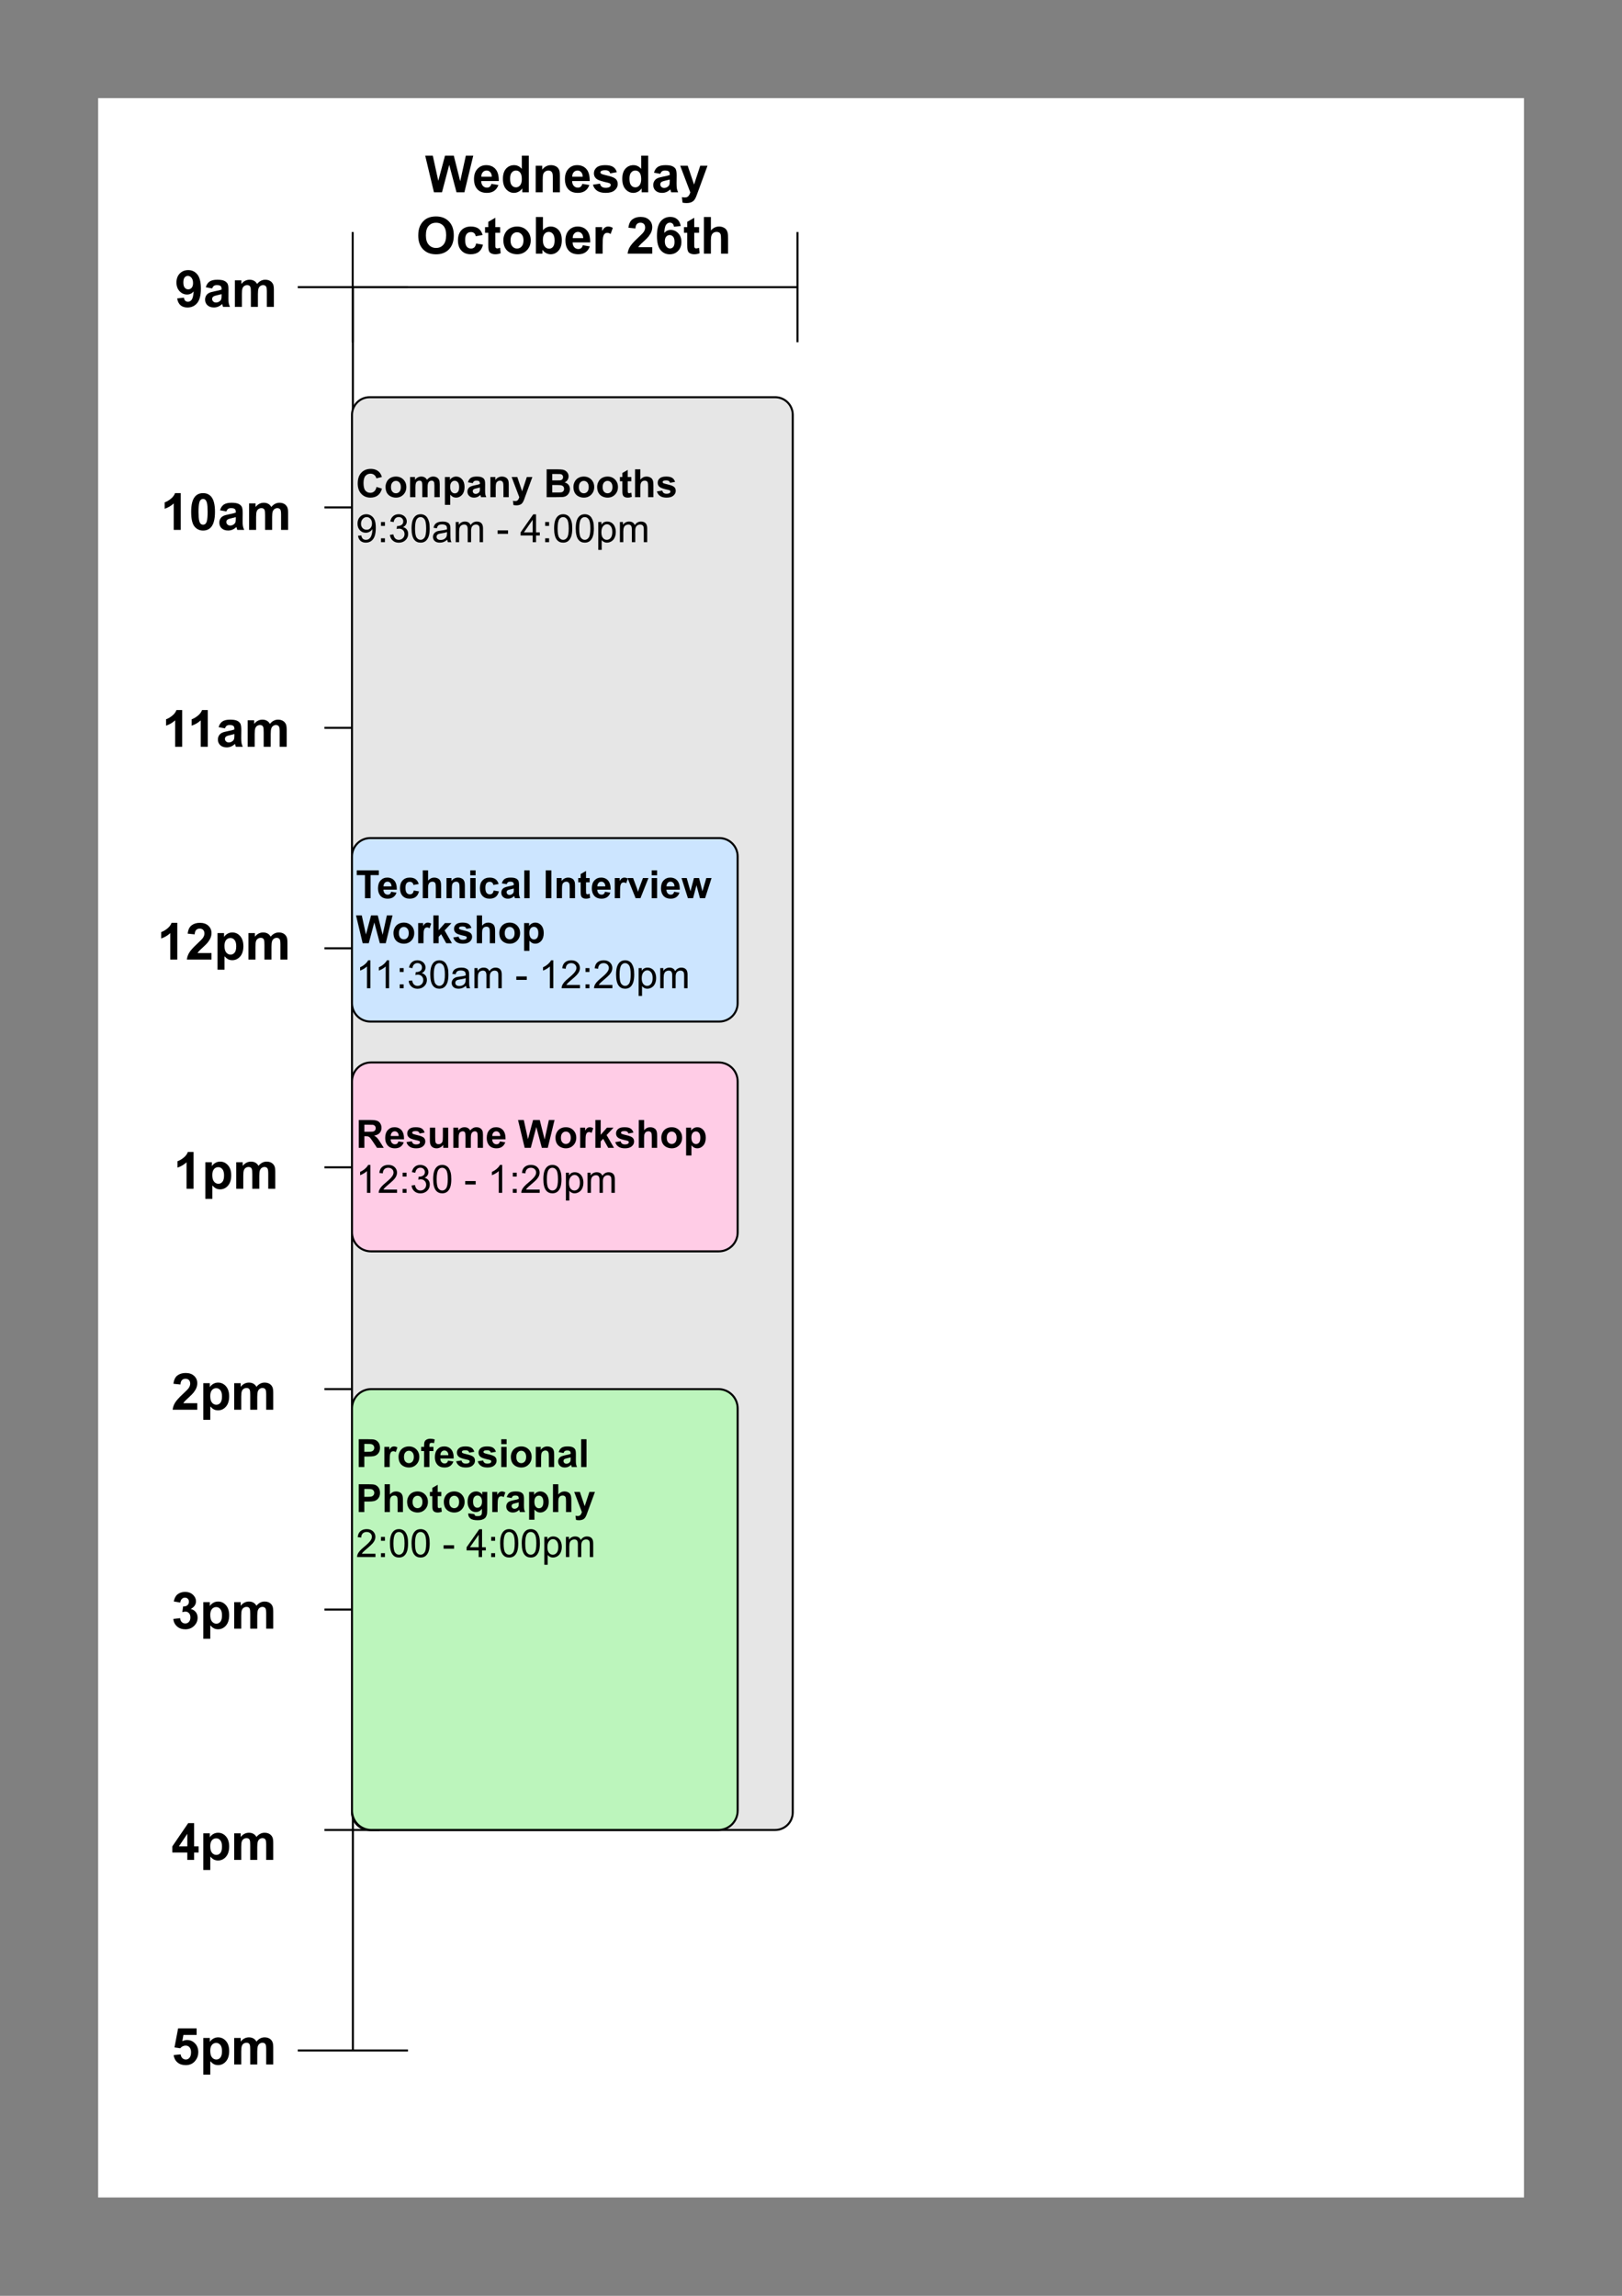 <?xml version="1.0" encoding="UTF-8"?>
<svg xmlns="http://www.w3.org/2000/svg" xmlns:xlink="http://www.w3.org/1999/xlink" width="594.96" height="841.92" viewBox="0 0 594.96 841.92">
<rect x="0" y="0" width="594.96" height="841.92" fill="#808080" stroke="none"/>
<defs>
<g>
<g id="glyph-0-0">
<path d="M 7.391 0 L 4.812 0 L 4.812 -9.703 C 3.875 -8.828 2.766 -8.176 1.484 -7.75 L 1.484 -10.094 C 2.16 -10.312 2.891 -10.727 3.672 -11.344 C 4.461 -11.957 5.004 -12.672 5.297 -13.484 L 7.391 -13.484 Z M 7.391 0 "/>
</g>
<g id="glyph-0-1">
<path d="M 5.156 -13.484 C 6.445 -13.484 7.461 -13.02 8.203 -12.094 C 9.078 -11 9.516 -9.176 9.516 -6.625 C 9.516 -4.082 9.07 -2.254 8.188 -1.141 C 7.457 -0.223 6.445 0.234 5.156 0.234 C 3.844 0.234 2.785 -0.266 1.984 -1.266 C 1.18 -2.273 0.781 -4.07 0.781 -6.656 C 0.781 -9.188 1.223 -11.004 2.109 -12.109 C 2.836 -13.023 3.852 -13.484 5.156 -13.484 Z M 5.156 -11.359 C 4.844 -11.359 4.562 -11.254 4.312 -11.047 C 4.07 -10.848 3.883 -10.492 3.75 -9.984 C 3.57 -9.316 3.484 -8.195 3.484 -6.625 C 3.484 -5.051 3.562 -3.969 3.719 -3.375 C 3.875 -2.789 4.07 -2.398 4.312 -2.203 C 4.562 -2.004 4.844 -1.906 5.156 -1.906 C 5.457 -1.906 5.727 -2.004 5.969 -2.203 C 6.219 -2.398 6.41 -2.754 6.547 -3.266 C 6.723 -3.93 6.812 -5.051 6.812 -6.625 C 6.812 -8.195 6.734 -9.273 6.578 -9.859 C 6.422 -10.453 6.219 -10.848 5.969 -11.047 C 5.727 -11.254 5.457 -11.359 5.156 -11.359 Z M 5.156 -11.359 "/>
</g>
<g id="glyph-0-2">
<path d="M 3.266 -6.766 L 0.938 -7.188 C 1.195 -8.125 1.645 -8.816 2.281 -9.266 C 2.926 -9.723 3.883 -9.953 5.156 -9.953 C 6.301 -9.953 7.156 -9.816 7.719 -9.547 C 8.281 -9.273 8.676 -8.926 8.906 -8.5 C 9.133 -8.082 9.25 -7.316 9.25 -6.203 L 9.219 -3.203 C 9.219 -2.348 9.258 -1.719 9.344 -1.312 C 9.426 -0.906 9.578 -0.469 9.797 0 L 7.25 0 C 7.188 -0.164 7.109 -0.422 7.016 -0.766 C 6.973 -0.91 6.941 -1.008 6.922 -1.062 C 6.484 -0.633 6.008 -0.312 5.5 -0.094 C 5 0.113 4.469 0.219 3.906 0.219 C 2.906 0.219 2.113 -0.051 1.531 -0.594 C 0.957 -1.133 0.672 -1.82 0.672 -2.656 C 0.672 -3.207 0.801 -3.695 1.062 -4.125 C 1.32 -4.562 1.688 -4.895 2.156 -5.125 C 2.633 -5.352 3.32 -5.551 4.219 -5.719 C 5.414 -5.945 6.25 -6.156 6.719 -6.344 L 6.719 -6.609 C 6.719 -7.098 6.594 -7.445 6.344 -7.656 C 6.102 -7.875 5.645 -7.984 4.969 -7.984 C 4.508 -7.984 4.148 -7.891 3.891 -7.703 C 3.641 -7.523 3.43 -7.211 3.266 -6.766 Z M 6.719 -4.672 C 6.383 -4.566 5.859 -4.438 5.141 -4.281 C 4.43 -4.125 3.969 -3.973 3.75 -3.828 C 3.414 -3.586 3.25 -3.285 3.25 -2.922 C 3.25 -2.555 3.379 -2.242 3.641 -1.984 C 3.91 -1.723 4.254 -1.594 4.672 -1.594 C 5.141 -1.594 5.582 -1.742 6 -2.047 C 6.312 -2.285 6.516 -2.57 6.609 -2.906 C 6.68 -3.125 6.719 -3.539 6.719 -4.156 Z M 6.719 -4.672 "/>
</g>
<g id="glyph-0-3">
<path d="M 1.156 -9.734 L 3.531 -9.734 L 3.531 -8.406 C 4.375 -9.438 5.383 -9.953 6.562 -9.953 C 7.188 -9.953 7.727 -9.82 8.188 -9.562 C 8.645 -9.312 9.02 -8.926 9.312 -8.406 C 9.738 -8.926 10.195 -9.312 10.688 -9.562 C 11.188 -9.82 11.719 -9.953 12.281 -9.953 C 12.988 -9.953 13.586 -9.805 14.078 -9.516 C 14.578 -9.223 14.953 -8.797 15.203 -8.234 C 15.379 -7.816 15.469 -7.145 15.469 -6.219 L 15.469 0 L 12.891 0 L 12.891 -5.562 C 12.891 -6.531 12.801 -7.156 12.625 -7.438 C 12.383 -7.801 12.02 -7.984 11.531 -7.984 C 11.164 -7.984 10.82 -7.875 10.5 -7.656 C 10.188 -7.438 9.957 -7.113 9.812 -6.688 C 9.676 -6.258 9.609 -5.586 9.609 -4.672 L 9.609 0 L 7.031 0 L 7.031 -5.328 C 7.031 -6.273 6.984 -6.883 6.891 -7.156 C 6.805 -7.438 6.664 -7.645 6.469 -7.781 C 6.281 -7.914 6.02 -7.984 5.688 -7.984 C 5.289 -7.984 4.93 -7.875 4.609 -7.656 C 4.297 -7.445 4.07 -7.141 3.938 -6.734 C 3.801 -6.328 3.734 -5.66 3.734 -4.734 L 3.734 0 L 1.156 0 Z M 1.156 -9.734 "/>
</g>
<g id="glyph-0-4">
<path d="M 0.859 -3.109 L 3.344 -3.375 C 3.406 -2.875 3.562 -2.5 3.812 -2.25 C 4.07 -2.008 4.414 -1.891 4.844 -1.891 C 5.375 -1.891 5.82 -2.133 6.188 -2.625 C 6.562 -3.113 6.801 -4.125 6.906 -5.656 C 6.258 -4.906 5.453 -4.531 4.484 -4.531 C 3.422 -4.531 2.504 -4.938 1.734 -5.75 C 0.973 -6.57 0.594 -7.633 0.594 -8.938 C 0.594 -10.301 1 -11.398 1.812 -12.234 C 2.625 -13.066 3.656 -13.484 4.906 -13.484 C 6.27 -13.484 7.383 -12.957 8.25 -11.906 C 9.125 -10.852 9.562 -9.117 9.562 -6.703 C 9.562 -4.254 9.102 -2.484 8.188 -1.391 C 7.281 -0.305 6.098 0.234 4.641 0.234 C 3.586 0.234 2.738 -0.039 2.094 -0.594 C 1.445 -1.156 1.035 -1.992 0.859 -3.109 Z M 6.688 -8.734 C 6.688 -9.566 6.492 -10.211 6.109 -10.672 C 5.723 -11.129 5.281 -11.359 4.781 -11.359 C 4.301 -11.359 3.906 -11.164 3.594 -10.781 C 3.281 -10.406 3.125 -9.789 3.125 -8.938 C 3.125 -8.07 3.297 -7.438 3.641 -7.031 C 3.984 -6.625 4.41 -6.422 4.922 -6.422 C 5.41 -6.422 5.828 -6.613 6.172 -7 C 6.516 -7.395 6.688 -7.973 6.688 -8.734 Z M 6.688 -8.734 "/>
</g>
<g id="glyph-0-5">
<path d="M 9.5 -2.391 L 9.5 0 L 0.469 0 C 0.562 -0.906 0.852 -1.758 1.344 -2.562 C 1.832 -3.375 2.801 -4.453 4.25 -5.797 C 5.406 -6.867 6.113 -7.598 6.375 -7.984 C 6.727 -8.516 6.906 -9.039 6.906 -9.562 C 6.906 -10.133 6.75 -10.578 6.438 -10.891 C 6.133 -11.203 5.711 -11.359 5.172 -11.359 C 4.629 -11.359 4.195 -11.191 3.875 -10.859 C 3.562 -10.535 3.379 -10 3.328 -9.25 L 0.766 -9.516 C 0.922 -10.93 1.398 -11.945 2.203 -12.562 C 3.016 -13.176 4.023 -13.484 5.234 -13.484 C 6.555 -13.484 7.598 -13.125 8.359 -12.406 C 9.117 -11.695 9.5 -10.812 9.5 -9.75 C 9.5 -9.145 9.391 -8.566 9.172 -8.016 C 8.953 -7.473 8.609 -6.898 8.141 -6.297 C 7.828 -5.898 7.266 -5.328 6.453 -4.578 C 5.641 -3.836 5.125 -3.344 4.906 -3.094 C 4.688 -2.852 4.508 -2.617 4.375 -2.391 Z M 9.5 -2.391 "/>
</g>
<g id="glyph-0-6">
<path d="M 1.281 -9.734 L 3.672 -9.734 L 3.672 -8.297 C 3.984 -8.785 4.406 -9.18 4.938 -9.484 C 5.469 -9.797 6.055 -9.953 6.703 -9.953 C 7.836 -9.953 8.797 -9.508 9.578 -8.625 C 10.367 -7.738 10.766 -6.504 10.766 -4.922 C 10.766 -3.297 10.367 -2.031 9.578 -1.125 C 8.785 -0.227 7.82 0.219 6.688 0.219 C 6.145 0.219 5.656 0.113 5.219 -0.094 C 4.789 -0.312 4.332 -0.68 3.844 -1.203 L 3.844 3.703 L 1.281 3.703 Z M 3.828 -5.031 C 3.828 -3.938 4.039 -3.129 4.469 -2.609 C 4.906 -2.086 5.438 -1.828 6.062 -1.828 C 6.656 -1.828 7.148 -2.066 7.547 -2.547 C 7.941 -3.023 8.141 -3.812 8.141 -4.906 C 8.141 -5.926 7.938 -6.68 7.531 -7.172 C 7.125 -7.672 6.617 -7.922 6.016 -7.922 C 5.379 -7.922 4.852 -7.676 4.438 -7.188 C 4.031 -6.695 3.828 -5.977 3.828 -5.031 Z M 3.828 -5.031 "/>
</g>
<g id="glyph-0-7">
<path d="M 0.703 -3.562 L 3.203 -3.859 C 3.273 -3.223 3.484 -2.738 3.828 -2.406 C 4.18 -2.07 4.609 -1.906 5.109 -1.906 C 5.641 -1.906 6.082 -2.102 6.438 -2.5 C 6.801 -2.906 6.984 -3.453 6.984 -4.141 C 6.984 -4.785 6.812 -5.297 6.469 -5.672 C 6.125 -6.055 5.703 -6.25 5.203 -6.25 C 4.867 -6.25 4.473 -6.188 4.016 -6.062 L 4.297 -8.156 C 4.992 -8.133 5.523 -8.285 5.891 -8.609 C 6.254 -8.93 6.438 -9.359 6.438 -9.891 C 6.438 -10.336 6.301 -10.695 6.031 -10.969 C 5.77 -11.238 5.414 -11.375 4.969 -11.375 C 4.531 -11.375 4.156 -11.219 3.844 -10.906 C 3.531 -10.602 3.336 -10.16 3.266 -9.578 L 0.891 -9.984 C 1.055 -10.797 1.305 -11.441 1.641 -11.922 C 1.973 -12.41 2.438 -12.789 3.031 -13.062 C 3.633 -13.344 4.305 -13.484 5.047 -13.484 C 6.305 -13.484 7.316 -13.082 8.078 -12.281 C 8.711 -11.613 9.031 -10.867 9.031 -10.047 C 9.031 -8.867 8.383 -7.926 7.094 -7.219 C 7.863 -7.051 8.477 -6.68 8.938 -6.109 C 9.395 -5.535 9.625 -4.844 9.625 -4.031 C 9.625 -2.852 9.191 -1.848 8.328 -1.016 C 7.473 -0.18 6.406 0.234 5.125 0.234 C 3.906 0.234 2.895 -0.113 2.094 -0.812 C 1.289 -1.52 0.828 -2.438 0.703 -3.562 Z M 0.703 -3.562 "/>
</g>
<g id="glyph-0-8">
<path d="M 5.844 0 L 5.844 -2.703 L 0.344 -2.703 L 0.344 -4.953 L 6.172 -13.484 L 8.344 -13.484 L 8.344 -4.969 L 10 -4.969 L 10 -2.703 L 8.344 -2.703 L 8.344 0 Z M 5.844 -4.969 L 5.844 -9.562 L 2.766 -4.969 Z M 5.844 -4.969 "/>
</g>
<g id="glyph-0-9">
<path d="M 0.828 -3.453 L 3.406 -3.719 C 3.477 -3.133 3.691 -2.672 4.047 -2.328 C 4.41 -1.992 4.828 -1.828 5.297 -1.828 C 5.836 -1.828 6.289 -2.047 6.656 -2.484 C 7.031 -2.922 7.219 -3.582 7.219 -4.469 C 7.219 -5.289 7.031 -5.906 6.656 -6.312 C 6.289 -6.727 5.812 -6.938 5.219 -6.938 C 4.477 -6.938 3.816 -6.609 3.234 -5.953 L 1.141 -6.266 L 2.469 -13.25 L 9.266 -13.25 L 9.266 -10.844 L 4.422 -10.844 L 4.016 -8.562 C 4.586 -8.844 5.172 -8.984 5.766 -8.984 C 6.91 -8.984 7.879 -8.566 8.672 -7.734 C 9.473 -6.91 9.875 -5.836 9.875 -4.516 C 9.875 -3.398 9.551 -2.41 8.906 -1.547 C 8.031 -0.359 6.816 0.234 5.266 0.234 C 4.023 0.234 3.016 -0.098 2.234 -0.766 C 1.453 -1.43 0.984 -2.328 0.828 -3.453 Z M 0.828 -3.453 "/>
</g>
<g id="glyph-0-10">
<path d="M 3.266 0 L 0.062 -13.438 L 2.844 -13.438 L 4.859 -4.203 L 7.328 -13.438 L 10.547 -13.438 L 12.906 -4.047 L 14.969 -13.438 L 17.688 -13.438 L 14.438 0 L 11.547 0 L 8.875 -10.047 L 6.219 0 Z M 3.266 0 "/>
</g>
<g id="glyph-0-11">
<path d="M 6.984 -3.094 L 9.547 -2.672 C 9.211 -1.723 8.691 -1.004 7.984 -0.516 C 7.273 -0.023 6.383 0.219 5.312 0.219 C 3.625 0.219 2.375 -0.332 1.562 -1.438 C 0.914 -2.32 0.594 -3.441 0.594 -4.797 C 0.594 -6.41 1.016 -7.672 1.859 -8.578 C 2.703 -9.492 3.77 -9.953 5.062 -9.953 C 6.508 -9.953 7.648 -9.473 8.484 -8.516 C 9.316 -7.555 9.719 -6.094 9.688 -4.125 L 3.234 -4.125 C 3.254 -3.363 3.461 -2.77 3.859 -2.344 C 4.254 -1.914 4.75 -1.703 5.344 -1.703 C 5.75 -1.703 6.086 -1.812 6.359 -2.031 C 6.629 -2.25 6.836 -2.602 6.984 -3.094 Z M 7.125 -5.703 C 7.102 -6.441 6.91 -7.004 6.547 -7.391 C 6.18 -7.785 5.738 -7.984 5.219 -7.984 C 4.656 -7.984 4.191 -7.773 3.828 -7.359 C 3.453 -6.953 3.27 -6.398 3.281 -5.703 Z M 7.125 -5.703 "/>
</g>
<g id="glyph-0-12">
<path d="M 10.266 0 L 7.875 0 L 7.875 -1.422 C 7.477 -0.867 7.008 -0.457 6.469 -0.188 C 5.926 0.082 5.383 0.219 4.844 0.219 C 3.719 0.219 2.754 -0.227 1.953 -1.125 C 1.16 -2.031 0.766 -3.289 0.766 -4.906 C 0.766 -6.551 1.148 -7.801 1.922 -8.656 C 2.703 -9.52 3.688 -9.953 4.875 -9.953 C 5.957 -9.953 6.898 -9.5 7.703 -8.594 L 7.703 -13.438 L 10.266 -13.438 Z M 3.406 -5.078 C 3.406 -4.035 3.547 -3.285 3.828 -2.828 C 4.242 -2.148 4.828 -1.812 5.578 -1.812 C 6.16 -1.812 6.66 -2.062 7.078 -2.562 C 7.492 -3.07 7.703 -3.828 7.703 -4.828 C 7.703 -5.941 7.5 -6.742 7.094 -7.234 C 6.695 -7.734 6.18 -7.984 5.547 -7.984 C 4.941 -7.984 4.43 -7.738 4.016 -7.25 C 3.609 -6.77 3.406 -6.047 3.406 -5.078 Z M 3.406 -5.078 "/>
</g>
<g id="glyph-0-13">
<path d="M 10.203 0 L 7.625 0 L 7.625 -4.969 C 7.625 -6.02 7.566 -6.695 7.453 -7 C 7.348 -7.312 7.172 -7.551 6.922 -7.719 C 6.672 -7.895 6.375 -7.984 6.031 -7.984 C 5.582 -7.984 5.18 -7.859 4.828 -7.609 C 4.473 -7.367 4.227 -7.047 4.094 -6.641 C 3.969 -6.234 3.906 -5.488 3.906 -4.406 L 3.906 0 L 1.328 0 L 1.328 -9.734 L 3.719 -9.734 L 3.719 -8.297 C 4.57 -9.398 5.641 -9.953 6.922 -9.953 C 7.492 -9.953 8.016 -9.848 8.484 -9.641 C 8.953 -9.441 9.305 -9.18 9.547 -8.859 C 9.797 -8.547 9.969 -8.188 10.062 -7.781 C 10.156 -7.375 10.203 -6.797 10.203 -6.047 Z M 10.203 0 "/>
</g>
<g id="glyph-0-14">
<path d="M 0.438 -2.781 L 3.031 -3.172 C 3.133 -2.672 3.352 -2.289 3.688 -2.031 C 4.031 -1.77 4.504 -1.641 5.109 -1.641 C 5.773 -1.641 6.273 -1.758 6.609 -2 C 6.836 -2.176 6.953 -2.406 6.953 -2.688 C 6.953 -2.883 6.891 -3.047 6.766 -3.172 C 6.629 -3.297 6.344 -3.41 5.906 -3.516 C 3.82 -3.973 2.504 -4.395 1.953 -4.781 C 1.18 -5.301 0.797 -6.031 0.797 -6.969 C 0.797 -7.812 1.129 -8.52 1.797 -9.094 C 2.461 -9.664 3.492 -9.953 4.891 -9.953 C 6.223 -9.953 7.211 -9.734 7.859 -9.297 C 8.504 -8.867 8.953 -8.227 9.203 -7.375 L 6.766 -6.922 C 6.66 -7.305 6.461 -7.598 6.172 -7.797 C 5.891 -7.992 5.477 -8.094 4.938 -8.094 C 4.258 -8.094 3.773 -8 3.484 -7.812 C 3.285 -7.676 3.188 -7.504 3.188 -7.297 C 3.188 -7.109 3.27 -6.953 3.438 -6.828 C 3.676 -6.648 4.477 -6.406 5.844 -6.094 C 7.219 -5.789 8.176 -5.41 8.719 -4.953 C 9.258 -4.492 9.531 -3.859 9.531 -3.047 C 9.531 -2.148 9.156 -1.379 8.406 -0.734 C 7.664 -0.098 6.566 0.219 5.109 0.219 C 3.773 0.219 2.723 -0.047 1.953 -0.578 C 1.18 -1.117 0.676 -1.852 0.438 -2.781 Z M 0.438 -2.781 "/>
</g>
<g id="glyph-0-15">
<path d="M 0.125 -9.734 L 2.875 -9.734 L 5.203 -2.828 L 7.469 -9.734 L 10.141 -9.734 L 6.703 -0.359 L 6.078 1.328 C 5.859 1.898 5.645 2.332 5.438 2.625 C 5.227 2.926 4.988 3.172 4.719 3.359 C 4.457 3.547 4.133 3.691 3.75 3.797 C 3.363 3.898 2.926 3.953 2.438 3.953 C 1.938 3.953 1.453 3.898 0.984 3.797 L 0.75 1.781 C 1.156 1.852 1.52 1.891 1.844 1.891 C 2.438 1.891 2.875 1.711 3.156 1.359 C 3.445 1.016 3.672 0.57 3.828 0.031 Z M 0.125 -9.734 "/>
</g>
<g id="glyph-0-16">
</g>
<g id="glyph-0-17">
<path d="M 0.812 -6.641 C 0.812 -8.004 1.016 -9.148 1.422 -10.078 C 1.734 -10.766 2.148 -11.379 2.672 -11.922 C 3.203 -12.461 3.785 -12.863 4.422 -13.125 C 5.254 -13.477 6.219 -13.656 7.312 -13.656 C 9.289 -13.656 10.875 -13.039 12.062 -11.812 C 13.25 -10.594 13.844 -8.891 13.844 -6.703 C 13.844 -4.523 13.254 -2.82 12.078 -1.594 C 10.898 -0.375 9.32 0.234 7.344 0.234 C 5.352 0.234 3.766 -0.375 2.578 -1.594 C 1.398 -2.812 0.812 -4.492 0.812 -6.641 Z M 3.609 -6.719 C 3.609 -5.195 3.957 -4.047 4.656 -3.266 C 5.363 -2.484 6.258 -2.094 7.344 -2.094 C 8.426 -2.094 9.312 -2.477 10 -3.25 C 10.695 -4.031 11.047 -5.203 11.047 -6.766 C 11.047 -8.305 10.707 -9.453 10.031 -10.203 C 9.352 -10.961 8.457 -11.344 7.344 -11.344 C 6.219 -11.344 5.312 -10.957 4.625 -10.188 C 3.945 -9.426 3.609 -8.27 3.609 -6.719 Z M 3.609 -6.719 "/>
</g>
<g id="glyph-0-18">
<path d="M 9.828 -6.859 L 7.297 -6.391 C 7.211 -6.898 7.02 -7.281 6.719 -7.531 C 6.414 -7.789 6.02 -7.922 5.531 -7.922 C 4.895 -7.922 4.383 -7.695 4 -7.25 C 3.613 -6.812 3.422 -6.078 3.422 -5.047 C 3.422 -3.891 3.613 -3.07 4 -2.594 C 4.395 -2.113 4.922 -1.875 5.578 -1.875 C 6.055 -1.875 6.453 -2.016 6.766 -2.297 C 7.078 -2.578 7.301 -3.055 7.438 -3.734 L 9.953 -3.297 C 9.691 -2.141 9.188 -1.266 8.438 -0.672 C 7.695 -0.078 6.703 0.219 5.453 0.219 C 4.023 0.219 2.891 -0.227 2.047 -1.125 C 1.203 -2.02 0.781 -3.266 0.781 -4.859 C 0.781 -6.461 1.203 -7.711 2.047 -8.609 C 2.898 -9.504 4.051 -9.953 5.5 -9.953 C 6.688 -9.953 7.629 -9.695 8.328 -9.188 C 9.023 -8.676 9.523 -7.898 9.828 -6.859 Z M 9.828 -6.859 "/>
</g>
<g id="glyph-0-19">
<path d="M 5.812 -9.734 L 5.812 -7.672 L 4.047 -7.672 L 4.047 -3.75 C 4.047 -2.957 4.062 -2.492 4.094 -2.359 C 4.133 -2.234 4.211 -2.129 4.328 -2.047 C 4.453 -1.961 4.598 -1.922 4.766 -1.922 C 5.004 -1.922 5.348 -2 5.797 -2.156 L 6.016 -0.172 C 5.422 0.086 4.742 0.219 3.984 0.219 C 3.523 0.219 3.109 0.141 2.734 -0.016 C 2.359 -0.172 2.082 -0.367 1.906 -0.609 C 1.738 -0.859 1.617 -1.195 1.547 -1.625 C 1.492 -1.926 1.469 -2.531 1.469 -3.438 L 1.469 -7.672 L 0.281 -7.672 L 0.281 -9.734 L 1.469 -9.734 L 1.469 -11.672 L 4.047 -13.172 L 4.047 -9.734 Z M 5.812 -9.734 "/>
</g>
<g id="glyph-0-20">
<path d="M 0.75 -5 C 0.75 -5.852 0.957 -6.68 1.375 -7.484 C 1.801 -8.285 2.398 -8.895 3.172 -9.312 C 3.941 -9.738 4.805 -9.953 5.766 -9.953 C 7.234 -9.953 8.438 -9.473 9.375 -8.516 C 10.32 -7.555 10.797 -6.348 10.797 -4.891 C 10.797 -3.422 10.316 -2.203 9.359 -1.234 C 8.41 -0.266 7.219 0.219 5.781 0.219 C 4.883 0.219 4.031 0.02 3.219 -0.375 C 2.414 -0.781 1.801 -1.375 1.375 -2.156 C 0.957 -2.938 0.75 -3.883 0.75 -5 Z M 3.391 -4.859 C 3.391 -3.898 3.617 -3.16 4.078 -2.641 C 4.535 -2.129 5.098 -1.875 5.766 -1.875 C 6.441 -1.875 7.004 -2.129 7.453 -2.641 C 7.91 -3.16 8.141 -3.91 8.141 -4.891 C 8.141 -5.836 7.91 -6.566 7.453 -7.078 C 7.004 -7.598 6.441 -7.859 5.766 -7.859 C 5.098 -7.859 4.535 -7.598 4.078 -7.078 C 3.617 -6.566 3.391 -5.828 3.391 -4.859 Z M 3.391 -4.859 "/>
</g>
<g id="glyph-0-21">
<path d="M 1.234 0 L 1.234 -13.438 L 3.812 -13.438 L 3.812 -8.594 C 4.602 -9.5 5.547 -9.953 6.641 -9.953 C 7.816 -9.953 8.789 -9.52 9.562 -8.656 C 10.344 -7.801 10.734 -6.57 10.734 -4.969 C 10.734 -3.301 10.336 -2.02 9.547 -1.125 C 8.754 -0.227 7.797 0.219 6.672 0.219 C 6.117 0.219 5.57 0.082 5.031 -0.188 C 4.488 -0.469 4.02 -0.879 3.625 -1.422 L 3.625 0 Z M 3.797 -5.078 C 3.797 -4.066 3.953 -3.32 4.266 -2.844 C 4.711 -2.156 5.305 -1.812 6.047 -1.812 C 6.617 -1.812 7.102 -2.051 7.5 -2.531 C 7.895 -3.02 8.094 -3.789 8.094 -4.844 C 8.094 -5.945 7.891 -6.742 7.484 -7.234 C 7.086 -7.734 6.578 -7.984 5.953 -7.984 C 5.328 -7.984 4.812 -7.742 4.406 -7.266 C 4 -6.785 3.797 -6.055 3.797 -5.078 Z M 3.797 -5.078 "/>
</g>
<g id="glyph-0-22">
<path d="M 3.812 0 L 1.234 0 L 1.234 -9.734 L 3.625 -9.734 L 3.625 -8.344 C 4.039 -9 4.41 -9.43 4.734 -9.641 C 5.055 -9.848 5.426 -9.953 5.844 -9.953 C 6.426 -9.953 6.992 -9.789 7.547 -9.469 L 6.75 -7.219 C 6.312 -7.5 5.906 -7.641 5.531 -7.641 C 5.176 -7.641 4.875 -7.539 4.625 -7.344 C 4.375 -7.145 4.176 -6.785 4.031 -6.266 C 3.883 -5.742 3.812 -4.656 3.812 -3 Z M 3.812 0 "/>
</g>
<g id="glyph-0-23">
<path d="M 9.516 -10.141 L 7.031 -9.875 C 6.969 -10.383 6.805 -10.758 6.547 -11 C 6.297 -11.25 5.961 -11.375 5.547 -11.375 C 5.004 -11.375 4.547 -11.129 4.172 -10.641 C 3.797 -10.148 3.562 -9.133 3.469 -7.594 C 4.102 -8.344 4.898 -8.719 5.859 -8.719 C 6.93 -8.719 7.848 -8.305 8.609 -7.484 C 9.379 -6.672 9.766 -5.617 9.766 -4.328 C 9.766 -2.953 9.359 -1.848 8.547 -1.016 C 7.742 -0.18 6.711 0.234 5.453 0.234 C 4.098 0.234 2.984 -0.289 2.109 -1.344 C 1.234 -2.406 0.797 -4.133 0.797 -6.531 C 0.797 -8.988 1.25 -10.758 2.156 -11.844 C 3.07 -12.938 4.254 -13.484 5.703 -13.484 C 6.723 -13.484 7.566 -13.195 8.234 -12.625 C 8.91 -12.062 9.336 -11.234 9.516 -10.141 Z M 3.688 -4.531 C 3.688 -3.688 3.879 -3.035 4.266 -2.578 C 4.648 -2.129 5.086 -1.906 5.578 -1.906 C 6.055 -1.906 6.453 -2.094 6.766 -2.469 C 7.086 -2.844 7.25 -3.453 7.25 -4.297 C 7.25 -5.172 7.078 -5.812 6.734 -6.219 C 6.391 -6.625 5.961 -6.828 5.453 -6.828 C 4.953 -6.828 4.531 -6.629 4.188 -6.234 C 3.852 -5.848 3.688 -5.281 3.688 -4.531 Z M 3.688 -4.531 "/>
</g>
<g id="glyph-0-24">
<path d="M 3.906 -13.438 L 3.906 -8.5 C 4.738 -9.469 5.734 -9.953 6.891 -9.953 C 7.484 -9.953 8.016 -9.844 8.484 -9.625 C 8.961 -9.406 9.32 -9.125 9.562 -8.781 C 9.812 -8.438 9.977 -8.055 10.062 -7.641 C 10.156 -7.223 10.203 -6.578 10.203 -5.703 L 10.203 0 L 7.625 0 L 7.625 -5.141 C 7.625 -6.16 7.57 -6.805 7.469 -7.078 C 7.375 -7.359 7.203 -7.578 6.953 -7.734 C 6.711 -7.898 6.406 -7.984 6.031 -7.984 C 5.602 -7.984 5.219 -7.879 4.875 -7.672 C 4.539 -7.461 4.297 -7.148 4.141 -6.734 C 3.984 -6.316 3.906 -5.695 3.906 -4.875 L 3.906 0 L 1.344 0 L 1.344 -13.438 Z M 3.906 -13.438 "/>
</g>
<g id="glyph-1-0">
<path d="M 7.562 -3.75 L 9.562 -3.125 C 9.25 -2.008 8.738 -1.18 8.031 -0.641 C 7.32 -0.098 6.422 0.172 5.328 0.172 C 3.973 0.172 2.859 -0.289 1.984 -1.219 C 1.109 -2.145 0.672 -3.41 0.672 -5.016 C 0.672 -6.711 1.109 -8.031 1.984 -8.969 C 2.867 -9.906 4.023 -10.375 5.453 -10.375 C 6.691 -10.375 7.703 -10.004 8.484 -9.266 C 8.953 -8.828 9.301 -8.203 9.531 -7.391 L 7.5 -6.906 C 7.375 -7.438 7.117 -7.852 6.734 -8.156 C 6.359 -8.457 5.895 -8.609 5.344 -8.609 C 4.582 -8.609 3.969 -8.336 3.5 -7.797 C 3.031 -7.254 2.797 -6.375 2.797 -5.156 C 2.797 -3.875 3.023 -2.957 3.484 -2.406 C 3.953 -1.863 4.555 -1.594 5.297 -1.594 C 5.848 -1.594 6.32 -1.766 6.719 -2.109 C 7.113 -2.453 7.395 -3 7.562 -3.75 Z M 7.562 -3.75 "/>
</g>
<g id="glyph-1-1">
<path d="M 0.578 -3.797 C 0.578 -4.441 0.734 -5.066 1.047 -5.672 C 1.367 -6.285 1.82 -6.754 2.406 -7.078 C 3 -7.398 3.656 -7.562 4.375 -7.562 C 5.488 -7.562 6.406 -7.195 7.125 -6.469 C 7.844 -5.738 8.203 -4.82 8.203 -3.719 C 8.203 -2.594 7.836 -1.66 7.109 -0.922 C 6.391 -0.191 5.484 0.172 4.391 0.172 C 3.711 0.172 3.066 0.02 2.453 -0.281 C 1.836 -0.594 1.367 -1.047 1.047 -1.641 C 0.734 -2.234 0.578 -2.953 0.578 -3.797 Z M 2.578 -3.688 C 2.578 -2.957 2.75 -2.395 3.094 -2 C 3.445 -1.613 3.879 -1.422 4.391 -1.422 C 4.898 -1.422 5.328 -1.613 5.672 -2 C 6.016 -2.395 6.188 -2.961 6.188 -3.703 C 6.188 -4.43 6.016 -4.988 5.672 -5.375 C 5.328 -5.77 4.898 -5.969 4.391 -5.969 C 3.879 -5.969 3.445 -5.77 3.094 -5.375 C 2.75 -4.988 2.578 -4.426 2.578 -3.688 Z M 2.578 -3.688 "/>
</g>
<g id="glyph-1-2">
<path d="M 0.875 -7.391 L 2.672 -7.391 L 2.672 -6.375 C 3.316 -7.164 4.086 -7.562 4.984 -7.562 C 5.453 -7.562 5.859 -7.461 6.203 -7.266 C 6.555 -7.066 6.844 -6.77 7.062 -6.375 C 7.395 -6.77 7.75 -7.066 8.125 -7.266 C 8.5 -7.461 8.898 -7.562 9.328 -7.562 C 9.867 -7.562 10.328 -7.445 10.703 -7.219 C 11.078 -7 11.359 -6.676 11.547 -6.25 C 11.68 -5.938 11.75 -5.426 11.75 -4.719 L 11.75 0 L 9.797 0 L 9.797 -4.219 C 9.797 -4.957 9.727 -5.43 9.594 -5.641 C 9.406 -5.922 9.125 -6.062 8.75 -6.062 C 8.477 -6.062 8.223 -5.977 7.984 -5.812 C 7.742 -5.645 7.566 -5.398 7.453 -5.078 C 7.348 -4.754 7.297 -4.242 7.297 -3.547 L 7.297 0 L 5.344 0 L 5.344 -4.047 C 5.344 -4.766 5.305 -5.227 5.234 -5.438 C 5.172 -5.645 5.066 -5.801 4.922 -5.906 C 4.773 -6.008 4.578 -6.062 4.328 -6.062 C 4.023 -6.062 3.75 -5.977 3.5 -5.812 C 3.258 -5.656 3.086 -5.422 2.984 -5.109 C 2.879 -4.805 2.828 -4.301 2.828 -3.594 L 2.828 0 L 0.875 0 Z M 0.875 -7.391 "/>
</g>
<g id="glyph-1-3">
<path d="M 0.969 -7.391 L 2.797 -7.391 L 2.797 -6.297 C 3.023 -6.672 3.344 -6.973 3.75 -7.203 C 4.156 -7.441 4.602 -7.562 5.094 -7.562 C 5.945 -7.562 6.672 -7.223 7.266 -6.547 C 7.867 -5.867 8.172 -4.93 8.172 -3.734 C 8.172 -2.504 7.867 -1.547 7.266 -0.859 C 6.66 -0.172 5.93 0.172 5.078 0.172 C 4.672 0.172 4.301 0.094 3.969 -0.062 C 3.633 -0.227 3.285 -0.508 2.922 -0.906 L 2.922 2.812 L 0.969 2.812 Z M 2.906 -3.812 C 2.906 -2.988 3.066 -2.379 3.391 -1.984 C 3.723 -1.586 4.125 -1.391 4.594 -1.391 C 5.051 -1.391 5.43 -1.57 5.734 -1.938 C 6.035 -2.301 6.188 -2.895 6.188 -3.719 C 6.188 -4.5 6.031 -5.078 5.719 -5.453 C 5.406 -5.828 5.02 -6.016 4.562 -6.016 C 4.082 -6.016 3.688 -5.828 3.375 -5.453 C 3.062 -5.086 2.906 -4.539 2.906 -3.812 Z M 2.906 -3.812 "/>
</g>
<g id="glyph-1-4">
<path d="M 2.484 -5.141 L 0.703 -5.453 C 0.91 -6.172 1.254 -6.703 1.734 -7.047 C 2.223 -7.391 2.945 -7.562 3.906 -7.562 C 4.781 -7.562 5.43 -7.457 5.859 -7.25 C 6.285 -7.039 6.582 -6.773 6.75 -6.453 C 6.926 -6.141 7.016 -5.555 7.016 -4.703 L 7 -2.422 C 7 -1.773 7.031 -1.297 7.094 -0.984 C 7.156 -0.68 7.27 -0.352 7.438 0 L 5.516 0 C 5.461 -0.125 5.398 -0.316 5.328 -0.578 C 5.297 -0.691 5.27 -0.77 5.25 -0.812 C 4.914 -0.477 4.555 -0.227 4.172 -0.062 C 3.797 0.094 3.395 0.172 2.969 0.172 C 2.207 0.172 1.609 -0.035 1.172 -0.453 C 0.734 -0.867 0.516 -1.391 0.516 -2.016 C 0.516 -2.43 0.613 -2.801 0.812 -3.125 C 1.008 -3.457 1.285 -3.707 1.641 -3.875 C 2.004 -4.051 2.523 -4.207 3.203 -4.344 C 4.117 -4.508 4.75 -4.672 5.094 -4.828 L 5.094 -5.016 C 5.094 -5.391 5 -5.656 4.812 -5.812 C 4.633 -5.977 4.285 -6.062 3.766 -6.062 C 3.422 -6.062 3.148 -5.992 2.953 -5.859 C 2.766 -5.723 2.609 -5.484 2.484 -5.141 Z M 5.094 -3.547 C 4.844 -3.461 4.445 -3.363 3.906 -3.25 C 3.363 -3.133 3.008 -3.02 2.844 -2.906 C 2.594 -2.727 2.469 -2.5 2.469 -2.219 C 2.469 -1.945 2.566 -1.707 2.766 -1.5 C 2.973 -1.301 3.234 -1.203 3.547 -1.203 C 3.898 -1.203 4.238 -1.32 4.562 -1.562 C 4.789 -1.738 4.945 -1.953 5.031 -2.203 C 5.07 -2.367 5.094 -2.688 5.094 -3.156 Z M 5.094 -3.547 "/>
</g>
<g id="glyph-1-5">
<path d="M 7.75 0 L 5.797 0 L 5.797 -3.766 C 5.797 -4.566 5.75 -5.082 5.656 -5.312 C 5.57 -5.551 5.438 -5.734 5.25 -5.859 C 5.062 -5.992 4.836 -6.062 4.578 -6.062 C 4.242 -6.062 3.941 -5.969 3.672 -5.781 C 3.398 -5.594 3.211 -5.344 3.109 -5.031 C 3.016 -4.727 2.969 -4.164 2.969 -3.344 L 2.969 0 L 1.016 0 L 1.016 -7.391 L 2.828 -7.391 L 2.828 -6.297 C 3.473 -7.141 4.285 -7.562 5.266 -7.562 C 5.691 -7.562 6.082 -7.484 6.438 -7.328 C 6.801 -7.172 7.07 -6.969 7.25 -6.719 C 7.438 -6.477 7.566 -6.207 7.641 -5.906 C 7.711 -5.602 7.75 -5.164 7.75 -4.594 Z M 7.75 0 "/>
</g>
<g id="glyph-1-6">
<path d="M 0.094 -7.391 L 2.172 -7.391 L 3.938 -2.141 L 5.672 -7.391 L 7.703 -7.391 L 5.094 -0.281 L 4.625 1.016 C 4.445 1.441 4.281 1.77 4.125 2 C 3.969 2.227 3.789 2.41 3.594 2.547 C 3.395 2.691 3.145 2.801 2.844 2.875 C 2.551 2.957 2.219 3 1.844 3 C 1.469 3 1.102 2.957 0.75 2.875 L 0.578 1.344 C 0.879 1.406 1.156 1.438 1.406 1.438 C 1.852 1.438 2.188 1.301 2.406 1.031 C 2.625 0.77 2.789 0.43 2.906 0.016 Z M 0.094 -7.391 "/>
</g>
<g id="glyph-1-7">
</g>
<g id="glyph-1-8">
<path d="M 1.047 -10.203 L 5.125 -10.203 C 5.926 -10.203 6.523 -10.164 6.922 -10.094 C 7.316 -10.031 7.672 -9.891 7.984 -9.672 C 8.305 -9.461 8.57 -9.18 8.781 -8.828 C 8.988 -8.473 9.094 -8.078 9.094 -7.641 C 9.094 -7.16 8.961 -6.719 8.703 -6.312 C 8.441 -5.914 8.094 -5.617 7.656 -5.422 C 8.281 -5.242 8.758 -4.938 9.094 -4.5 C 9.426 -4.062 9.594 -3.547 9.594 -2.953 C 9.594 -2.492 9.484 -2.047 9.266 -1.609 C 9.047 -1.172 8.75 -0.816 8.375 -0.547 C 8.008 -0.285 7.551 -0.125 7 -0.062 C 6.656 -0.031 5.828 -0.008 4.516 0 L 1.047 0 Z M 3.109 -8.5 L 3.109 -6.141 L 4.453 -6.141 C 5.254 -6.141 5.754 -6.148 5.953 -6.172 C 6.305 -6.211 6.582 -6.332 6.781 -6.531 C 6.977 -6.738 7.078 -7.008 7.078 -7.344 C 7.078 -7.656 6.988 -7.91 6.812 -8.109 C 6.645 -8.305 6.391 -8.426 6.047 -8.469 C 5.836 -8.488 5.25 -8.5 4.281 -8.5 Z M 3.109 -4.453 L 3.109 -1.719 L 5.016 -1.719 C 5.754 -1.719 6.223 -1.738 6.422 -1.781 C 6.723 -1.832 6.969 -1.969 7.156 -2.188 C 7.352 -2.406 7.453 -2.691 7.453 -3.047 C 7.453 -3.359 7.379 -3.617 7.234 -3.828 C 7.086 -4.047 6.875 -4.203 6.594 -4.297 C 6.312 -4.398 5.703 -4.453 4.766 -4.453 Z M 3.109 -4.453 "/>
</g>
<g id="glyph-1-9">
<path d="M 4.406 -7.391 L 4.406 -5.828 L 3.078 -5.828 L 3.078 -2.859 C 3.078 -2.254 3.086 -1.898 3.109 -1.797 C 3.141 -1.703 3.195 -1.617 3.281 -1.547 C 3.375 -1.484 3.488 -1.453 3.625 -1.453 C 3.801 -1.453 4.062 -1.516 4.406 -1.641 L 4.578 -0.125 C 4.117 0.07 3.602 0.172 3.031 0.172 C 2.676 0.172 2.359 0.113 2.078 0 C 1.797 -0.125 1.586 -0.281 1.453 -0.469 C 1.316 -0.656 1.223 -0.91 1.172 -1.234 C 1.129 -1.461 1.109 -1.922 1.109 -2.609 L 1.109 -5.828 L 0.219 -5.828 L 0.219 -7.391 L 1.109 -7.391 L 1.109 -8.859 L 3.078 -10 L 3.078 -7.391 Z M 4.406 -7.391 "/>
</g>
<g id="glyph-1-10">
<path d="M 2.969 -10.203 L 2.969 -6.453 C 3.602 -7.191 4.359 -7.562 5.234 -7.562 C 5.68 -7.562 6.086 -7.477 6.453 -7.312 C 6.816 -7.145 7.086 -6.93 7.266 -6.672 C 7.453 -6.41 7.578 -6.117 7.641 -5.797 C 7.711 -5.484 7.75 -4.992 7.75 -4.328 L 7.75 0 L 5.797 0 L 5.797 -3.906 C 5.797 -4.676 5.754 -5.164 5.672 -5.375 C 5.598 -5.582 5.469 -5.75 5.281 -5.875 C 5.094 -6 4.859 -6.062 4.578 -6.062 C 4.254 -6.062 3.961 -5.984 3.703 -5.828 C 3.453 -5.672 3.266 -5.43 3.141 -5.109 C 3.023 -4.797 2.969 -4.328 2.969 -3.703 L 2.969 0 L 1.016 0 L 1.016 -10.203 Z M 2.969 -10.203 "/>
</g>
<g id="glyph-1-11">
<path d="M 0.328 -2.109 L 2.297 -2.406 C 2.379 -2.031 2.547 -1.742 2.797 -1.547 C 3.055 -1.348 3.414 -1.25 3.875 -1.25 C 4.383 -1.25 4.766 -1.344 5.016 -1.531 C 5.191 -1.656 5.281 -1.828 5.281 -2.047 C 5.281 -2.191 5.234 -2.316 5.141 -2.422 C 5.035 -2.504 4.816 -2.586 4.484 -2.672 C 2.898 -3.016 1.898 -3.332 1.484 -3.625 C 0.898 -4.02 0.609 -4.57 0.609 -5.281 C 0.609 -5.926 0.859 -6.469 1.359 -6.906 C 1.867 -7.344 2.656 -7.562 3.719 -7.562 C 4.727 -7.562 5.477 -7.395 5.969 -7.062 C 6.457 -6.727 6.797 -6.238 6.984 -5.594 L 5.141 -5.266 C 5.066 -5.547 4.914 -5.766 4.688 -5.922 C 4.469 -6.078 4.156 -6.156 3.75 -6.156 C 3.238 -6.156 2.867 -6.082 2.641 -5.938 C 2.492 -5.832 2.422 -5.695 2.422 -5.531 C 2.422 -5.395 2.484 -5.281 2.609 -5.188 C 2.785 -5.051 3.395 -4.863 4.438 -4.625 C 5.477 -4.395 6.207 -4.109 6.625 -3.766 C 7.031 -3.422 7.234 -2.938 7.234 -2.312 C 7.234 -1.633 6.945 -1.051 6.375 -0.562 C 5.812 -0.07 4.977 0.172 3.875 0.172 C 2.863 0.172 2.066 -0.031 1.484 -0.438 C 0.898 -0.852 0.516 -1.41 0.328 -2.109 Z M 0.328 -2.109 "/>
</g>
<g id="glyph-1-12">
<path d="M 1.031 0 L 1.031 -10.203 L 4.344 -10.203 C 5.594 -10.203 6.41 -10.148 6.797 -10.047 C 7.379 -9.891 7.863 -9.555 8.25 -9.047 C 8.645 -8.535 8.844 -7.875 8.844 -7.062 C 8.844 -6.438 8.727 -5.91 8.5 -5.484 C 8.281 -5.055 7.992 -4.719 7.641 -4.469 C 7.297 -4.227 6.941 -4.07 6.578 -4 C 6.086 -3.895 5.375 -3.844 4.438 -3.844 L 3.094 -3.844 L 3.094 0 Z M 3.094 -8.469 L 3.094 -5.578 L 4.219 -5.578 C 5.031 -5.578 5.57 -5.629 5.844 -5.734 C 6.125 -5.848 6.344 -6.016 6.5 -6.234 C 6.656 -6.461 6.734 -6.727 6.734 -7.031 C 6.734 -7.406 6.625 -7.711 6.406 -7.953 C 6.188 -8.191 5.91 -8.344 5.578 -8.406 C 5.328 -8.445 4.832 -8.469 4.094 -8.469 Z M 3.094 -8.469 "/>
</g>
<g id="glyph-1-13">
<path d="M 2.891 0 L 0.938 0 L 0.938 -7.391 L 2.75 -7.391 L 2.75 -6.344 C 3.062 -6.832 3.344 -7.156 3.594 -7.312 C 3.844 -7.477 4.125 -7.562 4.438 -7.562 C 4.883 -7.562 5.312 -7.438 5.719 -7.188 L 5.125 -5.484 C 4.789 -5.691 4.484 -5.797 4.203 -5.797 C 3.93 -5.797 3.695 -5.719 3.5 -5.562 C 3.312 -5.414 3.16 -5.145 3.047 -4.75 C 2.941 -4.363 2.891 -3.539 2.891 -2.281 Z M 2.891 0 "/>
</g>
<g id="glyph-1-14">
<path d="M 0.172 -7.391 L 1.25 -7.391 L 1.25 -7.953 C 1.25 -8.566 1.316 -9.023 1.453 -9.328 C 1.586 -9.641 1.832 -9.891 2.188 -10.078 C 2.539 -10.273 2.988 -10.375 3.531 -10.375 C 4.082 -10.375 4.625 -10.289 5.156 -10.125 L 4.906 -8.766 C 4.594 -8.836 4.289 -8.875 4 -8.875 C 3.719 -8.875 3.516 -8.805 3.391 -8.672 C 3.266 -8.535 3.203 -8.281 3.203 -7.906 L 3.203 -7.391 L 4.672 -7.391 L 4.672 -5.859 L 3.203 -5.859 L 3.203 0 L 1.25 0 L 1.25 -5.859 L 0.172 -5.859 Z M 0.172 -7.391 "/>
</g>
<g id="glyph-1-15">
<path d="M 5.297 -2.359 L 7.25 -2.031 C 7 -1.312 6.602 -0.766 6.062 -0.391 C 5.52 -0.016 4.844 0.172 4.031 0.172 C 2.75 0.172 1.801 -0.25 1.188 -1.094 C 0.695 -1.758 0.453 -2.609 0.453 -3.641 C 0.453 -4.859 0.77 -5.816 1.406 -6.516 C 2.051 -7.211 2.863 -7.562 3.844 -7.562 C 4.938 -7.562 5.801 -7.195 6.438 -6.469 C 7.07 -5.738 7.379 -4.625 7.359 -3.125 L 2.453 -3.125 C 2.473 -2.551 2.629 -2.102 2.922 -1.781 C 3.223 -1.457 3.602 -1.297 4.062 -1.297 C 4.363 -1.297 4.617 -1.379 4.828 -1.547 C 5.035 -1.711 5.191 -1.984 5.297 -2.359 Z M 5.406 -4.328 C 5.395 -4.891 5.25 -5.316 4.969 -5.609 C 4.695 -5.91 4.359 -6.062 3.953 -6.062 C 3.523 -6.062 3.176 -5.906 2.906 -5.594 C 2.625 -5.281 2.484 -4.859 2.484 -4.328 Z M 5.406 -4.328 "/>
</g>
<g id="glyph-1-16">
<path d="M 1.016 -8.391 L 1.016 -10.203 L 2.984 -10.203 L 2.984 -8.391 Z M 1.016 0 L 1.016 -7.391 L 2.984 -7.391 L 2.984 0 Z M 1.016 0 "/>
</g>
<g id="glyph-1-17">
<path d="M 1.016 0 L 1.016 -10.203 L 2.984 -10.203 L 2.984 0 Z M 1.016 0 "/>
</g>
<g id="glyph-1-18">
<path d="M 0.844 0.484 L 3.078 0.766 C 3.109 1.016 3.191 1.191 3.328 1.297 C 3.516 1.43 3.805 1.5 4.203 1.5 C 4.711 1.5 5.098 1.422 5.359 1.266 C 5.523 1.172 5.656 1.008 5.75 0.781 C 5.812 0.613 5.844 0.312 5.844 -0.125 L 5.844 -1.203 C 5.258 -0.398 4.52 0 3.625 0 C 2.633 0 1.848 -0.422 1.266 -1.266 C 0.805 -1.922 0.578 -2.742 0.578 -3.734 C 0.578 -4.973 0.875 -5.922 1.469 -6.578 C 2.07 -7.234 2.816 -7.562 3.703 -7.562 C 4.617 -7.562 5.375 -7.16 5.969 -6.359 L 5.969 -7.391 L 7.797 -7.391 L 7.797 -0.766 C 7.797 0.109 7.723 0.758 7.578 1.188 C 7.43 1.625 7.227 1.961 6.969 2.203 C 6.707 2.453 6.359 2.645 5.922 2.781 C 5.492 2.926 4.945 3 4.281 3 C 3.031 3 2.141 2.785 1.609 2.359 C 1.086 1.93 0.828 1.383 0.828 0.719 C 0.828 0.656 0.832 0.578 0.844 0.484 Z M 2.594 -3.844 C 2.594 -3.062 2.742 -2.488 3.047 -2.125 C 3.348 -1.758 3.723 -1.578 4.172 -1.578 C 4.648 -1.578 5.051 -1.766 5.375 -2.141 C 5.707 -2.516 5.875 -3.066 5.875 -3.797 C 5.875 -4.566 5.711 -5.133 5.391 -5.5 C 5.078 -5.875 4.68 -6.062 4.203 -6.062 C 3.734 -6.062 3.348 -5.879 3.047 -5.516 C 2.742 -5.148 2.594 -4.594 2.594 -3.844 Z M 2.594 -3.844 "/>
</g>
<g id="glyph-1-19">
<path d="M 1.047 0 L 1.047 -10.203 L 5.375 -10.203 C 6.469 -10.203 7.258 -10.109 7.75 -9.922 C 8.25 -9.742 8.645 -9.422 8.938 -8.953 C 9.238 -8.484 9.391 -7.945 9.391 -7.344 C 9.391 -6.57 9.16 -5.938 8.703 -5.438 C 8.254 -4.945 7.582 -4.633 6.688 -4.5 C 7.133 -4.238 7.504 -3.953 7.797 -3.641 C 8.086 -3.336 8.477 -2.785 8.969 -1.984 L 10.219 0 L 7.75 0 L 6.266 -2.219 C 5.734 -3.008 5.367 -3.508 5.172 -3.719 C 4.984 -3.926 4.781 -4.066 4.562 -4.141 C 4.344 -4.223 3.992 -4.266 3.516 -4.266 L 3.109 -4.266 L 3.109 0 Z M 3.109 -5.891 L 4.625 -5.891 C 5.613 -5.891 6.227 -5.93 6.469 -6.016 C 6.719 -6.098 6.91 -6.238 7.047 -6.438 C 7.191 -6.645 7.266 -6.898 7.266 -7.203 C 7.266 -7.547 7.172 -7.82 6.984 -8.031 C 6.805 -8.25 6.551 -8.383 6.219 -8.438 C 6.051 -8.457 5.547 -8.469 4.703 -8.469 L 3.109 -8.469 Z M 3.109 -5.891 "/>
</g>
<g id="glyph-1-20">
<path d="M 5.891 0 L 5.891 -1.109 C 5.617 -0.711 5.266 -0.398 4.828 -0.172 C 4.391 0.055 3.926 0.172 3.438 0.172 C 2.938 0.172 2.488 0.062 2.094 -0.156 C 1.707 -0.375 1.426 -0.68 1.25 -1.078 C 1.07 -1.473 0.984 -2.02 0.984 -2.719 L 0.984 -7.391 L 2.938 -7.391 L 2.938 -4 C 2.938 -2.957 2.973 -2.316 3.047 -2.078 C 3.117 -1.848 3.25 -1.664 3.438 -1.531 C 3.625 -1.395 3.863 -1.328 4.156 -1.328 C 4.488 -1.328 4.785 -1.414 5.047 -1.594 C 5.316 -1.781 5.5 -2.008 5.594 -2.281 C 5.695 -2.551 5.75 -3.211 5.75 -4.266 L 5.75 -7.391 L 7.703 -7.391 L 7.703 0 Z M 5.891 0 "/>
</g>
<g id="glyph-1-21">
<path d="M 2.484 0 L 0.047 -10.203 L 2.156 -10.203 L 3.688 -3.188 L 5.562 -10.203 L 8.016 -10.203 L 9.797 -3.078 L 11.359 -10.203 L 13.438 -10.203 L 10.953 0 L 8.781 0 L 6.75 -7.625 L 4.719 0 Z M 2.484 0 "/>
</g>
<g id="glyph-1-22">
<path d="M 0.953 0 L 0.953 -10.203 L 2.906 -10.203 L 2.906 -4.781 L 5.203 -7.391 L 7.609 -7.391 L 5.078 -4.688 L 7.781 0 L 5.672 0 L 3.812 -3.312 L 2.906 -2.359 L 2.906 0 Z M 0.953 0 "/>
</g>
<g id="glyph-1-23">
<path d="M 3.328 0 L 3.328 -8.469 L 0.312 -8.469 L 0.312 -10.203 L 8.406 -10.203 L 8.406 -8.469 L 5.391 -8.469 L 5.391 0 Z M 3.328 0 "/>
</g>
<g id="glyph-1-24">
<path d="M 7.469 -5.203 L 5.531 -4.859 C 5.469 -5.242 5.32 -5.531 5.094 -5.719 C 4.863 -5.914 4.566 -6.016 4.203 -6.016 C 3.711 -6.016 3.32 -5.848 3.031 -5.516 C 2.75 -5.18 2.609 -4.617 2.609 -3.828 C 2.609 -2.953 2.754 -2.332 3.047 -1.969 C 3.336 -1.602 3.734 -1.422 4.234 -1.422 C 4.598 -1.422 4.898 -1.523 5.141 -1.734 C 5.379 -1.953 5.547 -2.316 5.641 -2.828 L 7.562 -2.5 C 7.363 -1.625 6.977 -0.957 6.406 -0.5 C 5.844 -0.051 5.086 0.172 4.141 0.172 C 3.055 0.172 2.191 -0.164 1.547 -0.844 C 0.91 -1.531 0.594 -2.477 0.594 -3.688 C 0.594 -4.906 0.914 -5.852 1.562 -6.531 C 2.207 -7.219 3.078 -7.562 4.172 -7.562 C 5.078 -7.562 5.797 -7.363 6.328 -6.969 C 6.859 -6.582 7.238 -5.992 7.469 -5.203 Z M 7.469 -5.203 "/>
</g>
<g id="glyph-1-25">
<path d="M 0.969 0 L 0.969 -10.203 L 3.031 -10.203 L 3.031 0 Z M 0.969 0 "/>
</g>
<g id="glyph-1-26">
<path d="M 3.047 0 L 0.078 -7.391 L 2.125 -7.391 L 3.516 -3.625 L 3.922 -2.359 C 4.023 -2.68 4.094 -2.891 4.125 -2.984 C 4.188 -3.203 4.254 -3.414 4.328 -3.625 L 5.734 -7.391 L 7.75 -7.391 L 4.812 0 Z M 3.047 0 "/>
</g>
<g id="glyph-1-27">
<path d="M 2.406 0 L 0.062 -7.391 L 1.969 -7.391 L 3.344 -2.547 L 4.625 -7.391 L 6.5 -7.391 L 7.734 -2.547 L 9.156 -7.391 L 11.078 -7.391 L 8.703 0 L 6.828 0 L 5.547 -4.75 L 4.297 0 Z M 2.406 0 "/>
</g>
<g id="glyph-2-0">
</g>
<g id="glyph-2-1">
<path d="M 0.781 -2.359 L 1.984 -2.469 C 2.086 -1.906 2.281 -1.492 2.562 -1.234 C 2.852 -0.984 3.223 -0.859 3.672 -0.859 C 4.055 -0.859 4.395 -0.945 4.688 -1.125 C 4.977 -1.301 5.211 -1.535 5.391 -1.828 C 5.578 -2.117 5.734 -2.516 5.859 -3.016 C 5.984 -3.516 6.047 -4.023 6.047 -4.547 C 6.047 -4.609 6.047 -4.691 6.047 -4.797 C 5.797 -4.398 5.453 -4.078 5.016 -3.828 C 4.586 -3.578 4.117 -3.453 3.609 -3.453 C 2.766 -3.453 2.051 -3.758 1.469 -4.375 C 0.883 -4.988 0.594 -5.797 0.594 -6.797 C 0.594 -7.828 0.895 -8.66 1.5 -9.297 C 2.113 -9.93 2.879 -10.25 3.797 -10.25 C 4.461 -10.25 5.066 -10.066 5.609 -9.703 C 6.16 -9.348 6.578 -8.836 6.859 -8.172 C 7.148 -7.516 7.297 -6.562 7.297 -5.312 C 7.297 -4.008 7.156 -2.969 6.875 -2.188 C 6.594 -1.414 6.172 -0.828 5.609 -0.422 C 5.047 -0.023 4.391 0.172 3.641 0.172 C 2.848 0.172 2.195 -0.047 1.688 -0.484 C 1.188 -0.93 0.883 -1.555 0.781 -2.359 Z M 5.906 -6.859 C 5.906 -7.578 5.711 -8.145 5.328 -8.562 C 4.953 -8.988 4.492 -9.203 3.953 -9.203 C 3.398 -9.203 2.914 -8.973 2.5 -8.516 C 2.082 -8.066 1.875 -7.477 1.875 -6.75 C 1.875 -6.102 2.066 -5.578 2.453 -5.172 C 2.848 -4.766 3.336 -4.562 3.922 -4.562 C 4.492 -4.562 4.969 -4.766 5.344 -5.172 C 5.719 -5.578 5.906 -6.141 5.906 -6.859 Z M 5.906 -6.859 "/>
</g>
<g id="glyph-2-2">
<path d="M 1.281 -5.969 L 1.281 -7.391 L 2.719 -7.391 L 2.719 -5.969 Z M 1.281 0 L 1.281 -1.422 L 2.719 -1.422 L 2.719 0 Z M 1.281 0 "/>
</g>
<g id="glyph-2-3">
<path d="M 0.594 -2.688 L 1.844 -2.859 C 1.988 -2.148 2.234 -1.641 2.578 -1.328 C 2.93 -1.016 3.352 -0.859 3.844 -0.859 C 4.438 -0.859 4.938 -1.062 5.344 -1.469 C 5.75 -1.875 5.953 -2.379 5.953 -2.984 C 5.953 -3.555 5.766 -4.031 5.391 -4.406 C 5.016 -4.781 4.535 -4.969 3.953 -4.969 C 3.711 -4.969 3.414 -4.922 3.062 -4.828 L 3.203 -5.922 C 3.285 -5.922 3.352 -5.922 3.406 -5.922 C 3.938 -5.922 4.414 -6.055 4.844 -6.328 C 5.27 -6.609 5.484 -7.039 5.484 -7.625 C 5.484 -8.082 5.328 -8.461 5.016 -8.766 C 4.711 -9.066 4.312 -9.219 3.812 -9.219 C 3.332 -9.219 2.926 -9.062 2.594 -8.75 C 2.27 -8.445 2.062 -7.988 1.969 -7.375 L 0.719 -7.594 C 0.875 -8.438 1.223 -9.086 1.766 -9.547 C 2.305 -10.016 2.984 -10.25 3.797 -10.25 C 4.348 -10.25 4.859 -10.129 5.328 -9.891 C 5.797 -9.648 6.156 -9.32 6.406 -8.906 C 6.656 -8.488 6.781 -8.051 6.781 -7.594 C 6.781 -7.156 6.66 -6.754 6.422 -6.391 C 6.18 -6.023 5.832 -5.738 5.375 -5.531 C 5.977 -5.383 6.445 -5.094 6.781 -4.656 C 7.113 -4.219 7.281 -3.672 7.281 -3.016 C 7.281 -2.117 6.953 -1.359 6.297 -0.734 C 5.648 -0.117 4.832 0.188 3.844 0.188 C 2.945 0.188 2.203 -0.078 1.609 -0.609 C 1.016 -1.148 0.676 -1.844 0.594 -2.688 Z M 0.594 -2.688 "/>
</g>
<g id="glyph-2-4">
<path d="M 0.594 -5.031 C 0.594 -6.238 0.719 -7.207 0.969 -7.938 C 1.219 -8.676 1.582 -9.242 2.062 -9.641 C 2.551 -10.047 3.172 -10.25 3.922 -10.25 C 4.461 -10.25 4.941 -10.133 5.359 -9.906 C 5.773 -9.688 6.113 -9.367 6.375 -8.953 C 6.645 -8.535 6.859 -8.031 7.016 -7.438 C 7.172 -6.844 7.25 -6.039 7.25 -5.031 C 7.25 -3.832 7.125 -2.863 6.875 -2.125 C 6.625 -1.395 6.254 -0.828 5.766 -0.422 C 5.273 -0.023 4.66 0.172 3.922 0.172 C 2.93 0.172 2.156 -0.18 1.594 -0.891 C 0.926 -1.734 0.594 -3.113 0.594 -5.031 Z M 1.875 -5.031 C 1.875 -3.352 2.066 -2.238 2.453 -1.688 C 2.848 -1.133 3.336 -0.859 3.922 -0.859 C 4.492 -0.859 4.973 -1.133 5.359 -1.688 C 5.754 -2.25 5.953 -3.363 5.953 -5.031 C 5.953 -6.707 5.754 -7.82 5.359 -8.375 C 4.973 -8.926 4.488 -9.203 3.906 -9.203 C 3.332 -9.203 2.875 -8.957 2.531 -8.469 C 2.094 -7.852 1.875 -6.707 1.875 -5.031 Z M 1.875 -5.031 "/>
</g>
<g id="glyph-2-5">
<path d="M 5.766 -0.906 C 5.297 -0.508 4.848 -0.227 4.422 -0.062 C 3.992 0.094 3.535 0.172 3.047 0.172 C 2.234 0.172 1.609 -0.023 1.172 -0.422 C 0.734 -0.816 0.516 -1.328 0.516 -1.953 C 0.516 -2.305 0.598 -2.633 0.766 -2.938 C 0.93 -3.238 1.145 -3.477 1.406 -3.656 C 1.676 -3.844 1.977 -3.984 2.312 -4.078 C 2.551 -4.141 2.922 -4.203 3.422 -4.266 C 4.43 -4.379 5.176 -4.52 5.656 -4.688 C 5.656 -4.863 5.656 -4.973 5.656 -5.016 C 5.656 -5.523 5.539 -5.883 5.312 -6.094 C 4.988 -6.375 4.508 -6.516 3.875 -6.516 C 3.289 -6.516 2.859 -6.41 2.578 -6.203 C 2.297 -6.004 2.086 -5.641 1.953 -5.109 L 0.734 -5.281 C 0.836 -5.801 1.016 -6.223 1.266 -6.547 C 1.523 -6.867 1.895 -7.117 2.375 -7.297 C 2.863 -7.473 3.426 -7.562 4.062 -7.562 C 4.695 -7.562 5.207 -7.484 5.594 -7.328 C 5.988 -7.18 6.281 -6.992 6.469 -6.766 C 6.656 -6.547 6.785 -6.266 6.859 -5.922 C 6.898 -5.703 6.922 -5.316 6.922 -4.766 L 6.922 -3.094 C 6.922 -1.926 6.945 -1.188 7 -0.875 C 7.051 -0.57 7.156 -0.281 7.312 0 L 6.016 0 C 5.879 -0.258 5.797 -0.562 5.766 -0.906 Z M 5.656 -3.703 C 5.195 -3.523 4.516 -3.367 3.609 -3.234 C 3.098 -3.16 2.734 -3.078 2.516 -2.984 C 2.305 -2.891 2.141 -2.754 2.016 -2.578 C 1.898 -2.398 1.844 -2.203 1.844 -1.984 C 1.844 -1.648 1.969 -1.367 2.219 -1.141 C 2.477 -0.922 2.852 -0.812 3.344 -0.812 C 3.82 -0.812 4.25 -0.914 4.625 -1.125 C 5 -1.344 5.273 -1.633 5.453 -2 C 5.586 -2.281 5.656 -2.695 5.656 -3.25 Z M 5.656 -3.703 "/>
</g>
<g id="glyph-2-6">
<path d="M 0.938 0 L 0.938 -7.391 L 2.062 -7.391 L 2.062 -6.359 C 2.289 -6.711 2.598 -7 2.984 -7.219 C 3.367 -7.445 3.805 -7.562 4.297 -7.562 C 4.848 -7.562 5.297 -7.445 5.641 -7.219 C 5.992 -6.988 6.242 -6.672 6.391 -6.266 C 6.973 -7.129 7.734 -7.562 8.672 -7.562 C 9.398 -7.562 9.961 -7.359 10.359 -6.953 C 10.754 -6.547 10.953 -5.922 10.953 -5.078 L 10.953 0 L 9.703 0 L 9.703 -4.656 C 9.703 -5.156 9.66 -5.516 9.578 -5.734 C 9.504 -5.953 9.359 -6.129 9.141 -6.266 C 8.93 -6.398 8.68 -6.469 8.391 -6.469 C 7.867 -6.469 7.438 -6.297 7.094 -5.953 C 6.75 -5.609 6.578 -5.055 6.578 -4.297 L 6.578 0 L 5.328 0 L 5.328 -4.797 C 5.328 -5.359 5.223 -5.773 5.016 -6.047 C 4.816 -6.328 4.484 -6.469 4.016 -6.469 C 3.672 -6.469 3.348 -6.375 3.047 -6.188 C 2.742 -6.008 2.523 -5.738 2.391 -5.375 C 2.254 -5.02 2.188 -4.504 2.188 -3.828 L 2.188 0 Z M 0.938 0 "/>
</g>
<g id="glyph-2-7">
<path d="M 0.453 -3.062 L 0.453 -4.328 L 4.297 -4.328 L 4.297 -3.062 Z M 0.453 -3.062 "/>
</g>
<g id="glyph-2-8">
<path d="M 4.609 0 L 4.609 -2.438 L 0.188 -2.438 L 0.188 -3.594 L 4.828 -10.203 L 5.859 -10.203 L 5.859 -3.594 L 7.234 -3.594 L 7.234 -2.438 L 5.859 -2.438 L 5.859 0 Z M 4.609 -3.594 L 4.609 -8.188 L 1.406 -3.594 Z M 4.609 -3.594 "/>
</g>
<g id="glyph-2-9">
<path d="M 0.938 2.828 L 0.938 -7.391 L 2.078 -7.391 L 2.078 -6.422 C 2.348 -6.805 2.648 -7.094 2.984 -7.281 C 3.328 -7.469 3.738 -7.562 4.219 -7.562 C 4.852 -7.562 5.41 -7.395 5.891 -7.062 C 6.367 -6.738 6.734 -6.281 6.984 -5.688 C 7.234 -5.102 7.359 -4.457 7.359 -3.75 C 7.359 -2.988 7.223 -2.305 6.953 -1.703 C 6.68 -1.098 6.285 -0.633 5.766 -0.312 C 5.242 0.008 4.703 0.172 4.141 0.172 C 3.711 0.172 3.332 0.082 3 -0.094 C 2.676 -0.27 2.406 -0.492 2.188 -0.766 L 2.188 2.828 Z M 2.078 -3.656 C 2.078 -2.707 2.27 -2.004 2.656 -1.547 C 3.039 -1.086 3.504 -0.859 4.047 -0.859 C 4.609 -0.859 5.086 -1.094 5.484 -1.562 C 5.879 -2.039 6.078 -2.77 6.078 -3.75 C 6.078 -4.695 5.879 -5.406 5.484 -5.875 C 5.098 -6.344 4.641 -6.578 4.109 -6.578 C 3.578 -6.578 3.102 -6.328 2.688 -5.828 C 2.281 -5.328 2.078 -4.602 2.078 -3.656 Z M 2.078 -3.656 "/>
</g>
<g id="glyph-2-10">
<path d="M 7.172 -1.203 L 7.172 0 L 0.438 0 C 0.426 -0.301 0.473 -0.594 0.578 -0.875 C 0.742 -1.332 1.016 -1.781 1.391 -2.219 C 1.773 -2.664 2.328 -3.18 3.047 -3.766 C 4.148 -4.68 4.895 -5.406 5.281 -5.938 C 5.676 -6.469 5.875 -6.969 5.875 -7.438 C 5.875 -7.938 5.695 -8.352 5.344 -8.688 C 4.988 -9.031 4.523 -9.203 3.953 -9.203 C 3.348 -9.203 2.863 -9.02 2.5 -8.656 C 2.145 -8.301 1.961 -7.801 1.953 -7.156 L 0.672 -7.297 C 0.754 -8.254 1.082 -8.984 1.656 -9.484 C 2.238 -9.992 3.016 -10.25 3.984 -10.25 C 4.961 -10.25 5.734 -9.973 6.297 -9.422 C 6.867 -8.879 7.156 -8.207 7.156 -7.406 C 7.156 -7 7.07 -6.598 6.906 -6.203 C 6.738 -5.805 6.461 -5.391 6.078 -4.953 C 5.691 -4.523 5.047 -3.93 4.141 -3.172 C 3.391 -2.535 2.906 -2.102 2.688 -1.875 C 2.477 -1.656 2.305 -1.43 2.172 -1.203 Z M 7.172 -1.203 "/>
</g>
<g id="glyph-2-11">
<path d="M 5.312 0 L 4.062 0 L 4.062 -7.984 C 3.758 -7.691 3.363 -7.398 2.875 -7.109 C 2.383 -6.828 1.941 -6.613 1.547 -6.469 L 1.547 -7.688 C 2.254 -8.008 2.867 -8.406 3.391 -8.875 C 3.91 -9.344 4.281 -9.801 4.5 -10.25 L 5.312 -10.25 Z M 5.312 0 "/>
</g>
</g>
<clipPath id="clip-0">
<path clip-rule="nonzero" d="M 36 36 L 559 36 L 559 805.867 L 36 805.867 Z M 36 36 "/>
</clipPath>
</defs>
<g clip-path="url(#clip-0)">
<path fill-rule="nonzero" fill="rgb(100%, 100%, 100%)" fill-opacity="1" d="M 36 36 L 559 36 L 559 805.867 L 36 805.867 Z M 36 36 "/>
</g>
<path fill-rule="nonzero" fill="rgb(100%, 100%, 100%)" fill-opacity="1" stroke-width="1" stroke-linecap="butt" stroke-linejoin="miter" stroke="rgb(0%, 0%, 0%)" stroke-opacity="1" stroke-miterlimit="10" d="M -53.329 495.001 L -53.329 548.892 M 808.889 495.001 L 808.889 548.892 M -53.329 521.941 L 808.889 521.941 " transform="matrix(0, 0.75, -0.75, 0, 520.897, 145.297)"/>
<path fill="none" stroke-width="1" stroke-linecap="butt" stroke-linejoin="miter" stroke="rgb(0%, 0%, 0%)" stroke-opacity="1" stroke-miterlimit="10" d="M 364.312 198.607 L 391.252 198.607 " transform="matrix(0.75, 0, 0, 0.75, -154.216, 37.126)"/>
<path fill="none" stroke-width="1" stroke-linecap="butt" stroke-linejoin="miter" stroke="rgb(0%, 0%, 0%)" stroke-opacity="1" stroke-miterlimit="10" d="M 364.312 629.719 L 391.252 629.719 " transform="matrix(0.75, 0, 0, 0.75, -154.216, 37.126)"/>
<path fill="none" stroke-width="1" stroke-linecap="butt" stroke-linejoin="miter" stroke="rgb(0%, 0%, 0%)" stroke-opacity="1" stroke-miterlimit="10" d="M 364.312 521.271 L 391.252 521.271 " transform="matrix(0.75, 0, 0, 0.75, -154.216, 37.126)"/>
<path fill="none" stroke-width="1" stroke-linecap="butt" stroke-linejoin="miter" stroke="rgb(0%, 0%, 0%)" stroke-opacity="1" stroke-miterlimit="10" d="M 364.312 414.171 L 391.252 414.171 " transform="matrix(0.75, 0, 0, 0.75, -154.216, 37.126)"/>
<path fill="none" stroke-width="1" stroke-linecap="butt" stroke-linejoin="miter" stroke="rgb(0%, 0%, 0%)" stroke-opacity="1" stroke-miterlimit="10" d="M 364.312 306.389 L 391.252 306.389 " transform="matrix(0.75, 0, 0, 0.75, -154.216, 37.126)"/>
<path fill="none" stroke-width="1" stroke-linecap="butt" stroke-linejoin="miter" stroke="rgb(0%, 0%, 0%)" stroke-opacity="1" stroke-miterlimit="10" d="M 364.312 737.501 L 391.252 737.501 " transform="matrix(0.75, 0, 0, 0.75, -154.216, 37.126)"/>
<path fill="none" stroke-width="1" stroke-linecap="butt" stroke-linejoin="miter" stroke="rgb(0%, 0%, 0%)" stroke-opacity="1" stroke-miterlimit="10" d="M 364.312 845.283 L 391.252 845.283 " transform="matrix(0.75, 0, 0, 0.75, -154.216, 37.126)"/>
<g fill="rgb(0%, 0%, 0%)" fill-opacity="1">
<use xlink:href="#glyph-0-0" x="58.909" y="194.326"/>
<use xlink:href="#glyph-0-1" x="69.342" y="194.326"/>
<use xlink:href="#glyph-0-2" x="79.775" y="194.326"/>
<use xlink:href="#glyph-0-3" x="90.208" y="194.326"/>
</g>
<g fill="rgb(0%, 0%, 0%)" fill-opacity="1">
<use xlink:href="#glyph-0-4" x="64.127" y="112.537"/>
<use xlink:href="#glyph-0-2" x="74.56" y="112.537"/>
<use xlink:href="#glyph-0-3" x="84.992" y="112.537"/>
</g>
<g fill="rgb(0%, 0%, 0%)" fill-opacity="1">
<use xlink:href="#glyph-0-0" x="59.425" y="273.864"/>
</g>
<g fill="rgb(0%, 0%, 0%)" fill-opacity="1">
<use xlink:href="#glyph-0-0" x="68.823" y="273.864"/>
<use xlink:href="#glyph-0-2" x="79.256" y="273.864"/>
<use xlink:href="#glyph-0-3" x="89.689" y="273.864"/>
</g>
<g fill="rgb(0%, 0%, 0%)" fill-opacity="1">
<use xlink:href="#glyph-0-0" x="57.643" y="351.901"/>
<use xlink:href="#glyph-0-5" x="68.076" y="351.901"/>
<use xlink:href="#glyph-0-6" x="78.509" y="351.901"/>
<use xlink:href="#glyph-0-3" x="89.968" y="351.901"/>
</g>
<g fill="rgb(0%, 0%, 0%)" fill-opacity="1">
<use xlink:href="#glyph-0-0" x="63.611" y="435.941"/>
<use xlink:href="#glyph-0-6" x="74.044" y="435.941"/>
<use xlink:href="#glyph-0-3" x="85.502" y="435.941"/>
</g>
<g fill="rgb(0%, 0%, 0%)" fill-opacity="1">
<use xlink:href="#glyph-0-5" x="62.86" y="516.98"/>
<use xlink:href="#glyph-0-6" x="73.293" y="516.98"/>
<use xlink:href="#glyph-0-3" x="84.752" y="516.98"/>
</g>
<g fill="rgb(0%, 0%, 0%)" fill-opacity="1">
<use xlink:href="#glyph-0-7" x="62.86" y="597.268"/>
<use xlink:href="#glyph-0-6" x="73.293" y="597.268"/>
<use xlink:href="#glyph-0-3" x="84.752" y="597.268"/>
</g>
<g fill="rgb(0%, 0%, 0%)" fill-opacity="1">
<use xlink:href="#glyph-0-8" x="62.86" y="682.059"/>
<use xlink:href="#glyph-0-6" x="73.293" y="682.059"/>
<use xlink:href="#glyph-0-3" x="84.752" y="682.059"/>
</g>
<g fill="rgb(0%, 0%, 0%)" fill-opacity="1">
<use xlink:href="#glyph-0-9" x="62.86" y="757.095"/>
<use xlink:href="#glyph-0-6" x="73.293" y="757.095"/>
<use xlink:href="#glyph-0-3" x="84.752" y="757.095"/>
</g>
<path fill-rule="nonzero" fill="rgb(100%, 100%, 100%)" fill-opacity="1" stroke-width="1" stroke-linecap="butt" stroke-linejoin="miter" stroke="rgb(0%, 0%, 0%)" stroke-opacity="1" stroke-miterlimit="10" d="M 377.64 63.879 L 377.64 117.77 M 595.171 63.879 L 595.171 117.77 M 377.64 90.82 L 595.171 90.82 " transform="matrix(-0.75, 0, -0, -0.75, 575.748, 173.421)"/>
<g fill="rgb(0%, 0%, 0%)" fill-opacity="1">
<use xlink:href="#glyph-0-10" x="155.905" y="70.516"/>
</g>
<g fill="rgb(0%, 0%, 0%)" fill-opacity="1">
<use xlink:href="#glyph-0-11" x="173.272" y="70.516"/>
<use xlink:href="#glyph-0-12" x="183.705" y="70.516"/>
<use xlink:href="#glyph-0-13" x="195.163" y="70.516"/>
<use xlink:href="#glyph-0-11" x="206.622" y="70.516"/>
<use xlink:href="#glyph-0-14" x="217.055" y="70.516"/>
<use xlink:href="#glyph-0-12" x="227.488" y="70.516"/>
<use xlink:href="#glyph-0-2" x="238.946" y="70.516"/>
<use xlink:href="#glyph-0-15" x="249.379" y="70.516"/>
</g>
<g fill="rgb(0%, 0%, 0%)" fill-opacity="1">
<use xlink:href="#glyph-0-16" x="259.812" y="70.516"/>
</g>
<g fill="rgb(0%, 0%, 0%)" fill-opacity="1">
<use xlink:href="#glyph-0-17" x="152.61" y="93.027"/>
<use xlink:href="#glyph-0-18" x="167.202" y="93.027"/>
<use xlink:href="#glyph-0-19" x="177.635" y="93.027"/>
<use xlink:href="#glyph-0-20" x="183.881" y="93.027"/>
<use xlink:href="#glyph-0-21" x="195.34" y="93.027"/>
<use xlink:href="#glyph-0-11" x="206.799" y="93.027"/>
<use xlink:href="#glyph-0-22" x="217.232" y="93.027"/>
<use xlink:href="#glyph-0-16" x="224.532" y="93.027"/>
<use xlink:href="#glyph-0-5" x="229.744" y="93.027"/>
<use xlink:href="#glyph-0-23" x="240.177" y="93.027"/>
<use xlink:href="#glyph-0-19" x="250.61" y="93.027"/>
<use xlink:href="#glyph-0-24" x="256.856" y="93.027"/>
</g>
<path fill-rule="nonzero" fill="rgb(90.199%, 90.199%, 90.199%)" fill-opacity="1" stroke-width="1" stroke-linecap="butt" stroke-linejoin="miter" stroke="rgb(0%, 0%, 0%)" stroke-opacity="1" stroke-miterlimit="4" d="M 386.4 144.722 L 584.722 144.722 C 585.284 144.722 585.846 144.774 586.403 144.883 C 586.955 144.998 587.497 145.159 588.017 145.378 C 588.543 145.591 589.037 145.857 589.511 146.174 C 589.98 146.487 590.417 146.846 590.813 147.247 C 591.214 147.647 591.573 148.08 591.885 148.553 C 592.203 149.022 592.468 149.516 592.682 150.042 C 592.9 150.563 593.062 151.104 593.176 151.656 C 593.285 152.213 593.338 152.775 593.338 153.337 L 593.338 836.662 C 593.338 837.224 593.285 837.786 593.176 838.343 C 593.062 838.895 592.9 839.436 592.682 839.957 C 592.468 840.483 592.203 840.977 591.885 841.451 C 591.573 841.92 591.214 842.357 590.813 842.758 C 590.417 843.153 589.98 843.513 589.511 843.825 C 589.037 844.143 588.543 844.408 588.017 844.621 C 587.497 844.84 586.955 845.001 586.403 845.116 C 585.846 845.225 585.284 845.277 584.722 845.283 L 386.4 845.283 C 385.833 845.277 385.276 845.225 384.719 845.116 C 384.161 845.001 383.625 844.84 383.099 844.621 C 382.579 844.408 382.079 844.143 381.611 843.825 C 381.142 843.513 380.705 843.153 380.304 842.758 C 379.903 842.357 379.549 841.92 379.232 841.451 C 378.919 840.977 378.654 840.483 378.435 839.957 C 378.222 839.436 378.055 838.895 377.946 838.343 C 377.836 837.786 377.779 837.224 377.779 836.662 L 377.779 153.337 C 377.779 152.775 377.836 152.213 377.946 151.656 C 378.055 151.104 378.222 150.563 378.435 150.042 C 378.654 149.516 378.919 149.022 379.232 148.553 C 379.549 148.08 379.903 147.647 380.304 147.247 C 380.705 146.846 381.142 146.487 381.611 146.174 C 382.079 145.857 382.579 145.591 383.099 145.378 C 383.625 145.159 384.161 144.998 384.719 144.883 C 385.276 144.774 385.833 144.722 386.4 144.722 Z M 386.4 144.722 " transform="matrix(0.75, 0, 0, 0.75, -154.216, 37.126)"/>
<g fill="rgb(0%, 0%, 0%)" fill-opacity="1">
<use xlink:href="#glyph-1-0" x="130.545" y="182.32"/>
<use xlink:href="#glyph-1-1" x="140.841" y="182.32"/>
<use xlink:href="#glyph-1-2" x="149.55" y="182.32"/>
<use xlink:href="#glyph-1-3" x="162.226" y="182.32"/>
<use xlink:href="#glyph-1-4" x="170.935" y="182.32"/>
<use xlink:href="#glyph-1-5" x="178.864" y="182.32"/>
<use xlink:href="#glyph-1-6" x="187.572" y="182.32"/>
<use xlink:href="#glyph-1-7" x="195.501" y="182.32"/>
<use xlink:href="#glyph-1-8" x="199.462" y="182.32"/>
<use xlink:href="#glyph-1-1" x="209.758" y="182.32"/>
<use xlink:href="#glyph-1-1" x="218.467" y="182.32"/>
<use xlink:href="#glyph-1-9" x="227.175" y="182.32"/>
<use xlink:href="#glyph-1-10" x="231.923" y="182.32"/>
<use xlink:href="#glyph-1-11" x="240.632" y="182.32"/>
</g>
<g fill="rgb(0%, 0%, 0%)" fill-opacity="1">
<use xlink:href="#glyph-2-0" x="248.551" y="182.32"/>
</g>
<g fill="rgb(0%, 0%, 0%)" fill-opacity="1">
<use xlink:href="#glyph-2-1" x="130.545" y="198.828"/>
<use xlink:href="#glyph-2-2" x="138.474" y="198.828"/>
<use xlink:href="#glyph-2-3" x="142.435" y="198.828"/>
<use xlink:href="#glyph-2-4" x="150.364" y="198.828"/>
<use xlink:href="#glyph-2-5" x="158.293" y="198.828"/>
<use xlink:href="#glyph-2-6" x="166.222" y="198.828"/>
<use xlink:href="#glyph-2-0" x="178.098" y="198.828"/>
<use xlink:href="#glyph-2-7" x="182.059" y="198.828"/>
<use xlink:href="#glyph-2-0" x="186.807" y="198.828"/>
<use xlink:href="#glyph-2-8" x="190.768" y="198.828"/>
<use xlink:href="#glyph-2-2" x="198.697" y="198.828"/>
<use xlink:href="#glyph-2-4" x="202.658" y="198.828"/>
<use xlink:href="#glyph-2-4" x="210.587" y="198.828"/>
<use xlink:href="#glyph-2-9" x="218.516" y="198.828"/>
<use xlink:href="#glyph-2-6" x="226.445" y="198.828"/>
</g>
<g fill="rgb(0%, 0%, 0%)" fill-opacity="1">
<use xlink:href="#glyph-2-0" x="238.321" y="198.828"/>
</g>
<path fill-rule="nonzero" fill="rgb(73.729%, 96.078%, 73.729%)" fill-opacity="1" stroke-width="1" stroke-linecap="butt" stroke-linejoin="miter" stroke="rgb(0%, 0%, 0%)" stroke-opacity="1" stroke-miterlimit="4" d="M 387.212 629.719 L 556.959 629.719 C 557.579 629.719 558.193 629.781 558.802 629.901 C 559.406 630.021 559.994 630.203 560.567 630.437 C 561.139 630.677 561.686 630.963 562.201 631.307 C 562.712 631.656 563.19 632.046 563.628 632.483 C 564.065 632.921 564.455 633.394 564.799 633.91 C 565.143 634.425 565.434 634.972 565.674 635.539 C 565.908 636.112 566.09 636.705 566.21 637.309 C 566.33 637.918 566.392 638.533 566.392 639.152 L 566.392 835.85 C 566.392 836.469 566.33 837.083 566.21 837.687 C 566.09 838.296 565.908 838.885 565.674 839.457 C 565.434 840.03 565.143 840.577 564.799 841.087 C 564.455 841.602 564.065 842.081 563.628 842.518 C 563.19 842.956 562.712 843.346 562.201 843.69 C 561.686 844.033 561.139 844.325 560.567 844.564 C 559.994 844.798 559.406 844.975 558.802 845.1 C 558.193 845.22 557.579 845.277 556.959 845.277 L 387.212 845.277 C 386.593 845.277 385.978 845.22 385.369 845.1 C 384.765 844.975 384.172 844.798 383.599 844.564 C 383.027 844.325 382.485 844.033 381.97 843.69 C 381.454 843.346 380.981 842.956 380.543 842.518 C 380.106 842.081 379.716 841.602 379.367 841.087 C 379.023 840.577 378.737 840.03 378.498 839.457 C 378.263 838.885 378.081 838.296 377.961 837.687 C 377.842 837.083 377.779 836.469 377.779 835.85 L 377.779 639.152 C 377.779 638.533 377.842 637.918 377.961 637.309 C 378.081 636.705 378.263 636.112 378.498 635.539 C 378.737 634.972 379.023 634.425 379.367 633.91 C 379.716 633.394 380.106 632.921 380.543 632.483 C 380.981 632.046 381.454 631.656 381.97 631.307 C 382.485 630.963 383.027 630.677 383.599 630.437 C 384.172 630.203 384.765 630.021 385.369 629.901 C 385.978 629.781 386.593 629.719 387.212 629.719 Z M 387.212 629.719 " transform="matrix(0.75, 0, 0, 0.75, -154.216, 37.126)"/>
<g fill="rgb(0%, 0%, 0%)" fill-opacity="1">
<use xlink:href="#glyph-1-12" x="130.545" y="537.99"/>
<use xlink:href="#glyph-1-13" x="140.054" y="537.99"/>
<use xlink:href="#glyph-1-1" x="145.603" y="537.99"/>
<use xlink:href="#glyph-1-14" x="154.311" y="537.99"/>
<use xlink:href="#glyph-1-15" x="159.059" y="537.99"/>
<use xlink:href="#glyph-1-11" x="166.988" y="537.99"/>
<use xlink:href="#glyph-1-11" x="174.917" y="537.99"/>
<use xlink:href="#glyph-1-16" x="182.846" y="537.99"/>
<use xlink:href="#glyph-1-1" x="186.807" y="537.99"/>
<use xlink:href="#glyph-1-5" x="195.515" y="537.99"/>
<use xlink:href="#glyph-1-4" x="204.224" y="537.99"/>
<use xlink:href="#glyph-1-17" x="212.153" y="537.99"/>
</g>
<g fill="rgb(0%, 0%, 0%)" fill-opacity="1">
<use xlink:href="#glyph-1-12" x="130.545" y="554.498"/>
<use xlink:href="#glyph-1-10" x="140.054" y="554.498"/>
<use xlink:href="#glyph-1-1" x="148.763" y="554.498"/>
<use xlink:href="#glyph-1-9" x="157.472" y="554.498"/>
<use xlink:href="#glyph-1-1" x="162.219" y="554.498"/>
<use xlink:href="#glyph-1-18" x="170.928" y="554.498"/>
<use xlink:href="#glyph-1-13" x="179.637" y="554.498"/>
<use xlink:href="#glyph-1-4" x="185.185" y="554.498"/>
<use xlink:href="#glyph-1-3" x="193.114" y="554.498"/>
<use xlink:href="#glyph-1-10" x="201.822" y="554.498"/>
<use xlink:href="#glyph-1-6" x="210.531" y="554.498"/>
</g>
<g fill="rgb(0%, 0%, 0%)" fill-opacity="1">
<use xlink:href="#glyph-2-0" x="218.454" y="554.498"/>
</g>
<g fill="rgb(0%, 0%, 0%)" fill-opacity="1">
<use xlink:href="#glyph-2-10" x="130.545" y="571.006"/>
<use xlink:href="#glyph-2-2" x="138.474" y="571.006"/>
<use xlink:href="#glyph-2-4" x="142.435" y="571.006"/>
<use xlink:href="#glyph-2-4" x="150.364" y="571.006"/>
<use xlink:href="#glyph-2-0" x="158.293" y="571.006"/>
<use xlink:href="#glyph-2-7" x="162.254" y="571.006"/>
<use xlink:href="#glyph-2-0" x="167.002" y="571.006"/>
<use xlink:href="#glyph-2-8" x="170.963" y="571.006"/>
<use xlink:href="#glyph-2-2" x="178.892" y="571.006"/>
<use xlink:href="#glyph-2-4" x="182.853" y="571.006"/>
<use xlink:href="#glyph-2-4" x="190.782" y="571.006"/>
<use xlink:href="#glyph-2-9" x="198.711" y="571.006"/>
<use xlink:href="#glyph-2-6" x="206.64" y="571.006"/>
</g>
<g fill="rgb(0%, 0%, 0%)" fill-opacity="1">
<use xlink:href="#glyph-2-0" x="218.516" y="571.006"/>
</g>
<path fill-rule="nonzero" fill="rgb(100%, 79.999%, 90.199%)" fill-opacity="1" stroke-width="1" stroke-linecap="butt" stroke-linejoin="miter" stroke="rgb(0%, 0%, 0%)" stroke-opacity="1" stroke-miterlimit="4" d="M 387.019 469.999 L 557.152 469.999 C 557.756 469.999 558.359 470.061 558.953 470.176 C 559.546 470.295 560.124 470.472 560.686 470.701 C 561.249 470.936 561.78 471.222 562.285 471.555 C 562.79 471.893 563.253 472.279 563.685 472.706 C 564.112 473.138 564.497 473.601 564.83 474.106 C 565.169 474.611 565.455 475.142 565.684 475.704 C 565.918 476.266 566.095 476.844 566.21 477.438 C 566.33 478.031 566.392 478.635 566.392 479.239 L 566.392 553.12 C 566.392 553.724 566.33 554.328 566.215 554.921 C 566.095 555.52 565.918 556.098 565.684 556.655 C 565.455 557.217 565.169 557.748 564.83 558.253 C 564.497 558.758 564.112 559.227 563.685 559.654 C 563.253 560.08 562.79 560.466 562.285 560.804 C 561.78 561.137 561.249 561.424 560.686 561.658 C 560.124 561.887 559.546 562.064 558.953 562.184 C 558.359 562.298 557.756 562.361 557.152 562.361 L 387.019 562.361 C 386.416 562.361 385.812 562.298 385.218 562.184 C 384.625 562.064 384.047 561.887 383.485 561.658 C 382.922 561.424 382.392 561.137 381.887 560.804 C 381.382 560.466 380.913 560.08 380.486 559.654 C 380.059 559.227 379.674 558.758 379.336 558.253 C 379.002 557.748 378.716 557.217 378.482 556.655 C 378.253 556.098 378.076 555.52 377.956 554.921 C 377.842 554.328 377.779 553.724 377.779 553.12 L 377.779 479.239 C 377.779 478.635 377.842 478.031 377.956 477.438 C 378.076 476.844 378.253 476.266 378.482 475.704 C 378.716 475.142 379.002 474.611 379.336 474.106 C 379.674 473.601 380.059 473.138 380.486 472.706 C 380.913 472.279 381.382 471.893 381.887 471.555 C 382.392 471.222 382.922 470.936 383.485 470.701 C 384.047 470.472 384.625 470.295 385.218 470.176 C 385.812 470.061 386.416 469.999 387.019 469.999 Z M 387.019 469.999 " transform="matrix(0.75, 0, 0, 0.75, -154.216, 37.126)"/>
<g fill="rgb(0%, 0%, 0%)" fill-opacity="1">
<use xlink:href="#glyph-1-19" x="130.545" y="420.934"/>
<use xlink:href="#glyph-1-15" x="140.841" y="420.934"/>
<use xlink:href="#glyph-1-11" x="148.77" y="420.934"/>
<use xlink:href="#glyph-1-20" x="156.699" y="420.934"/>
<use xlink:href="#glyph-1-2" x="165.408" y="420.934"/>
<use xlink:href="#glyph-1-15" x="178.084" y="420.934"/>
<use xlink:href="#glyph-1-7" x="186.013" y="420.934"/>
<use xlink:href="#glyph-1-21" x="189.974" y="420.934"/>
</g>
<g fill="rgb(0%, 0%, 0%)" fill-opacity="1">
<use xlink:href="#glyph-1-1" x="203.173" y="420.934"/>
<use xlink:href="#glyph-1-13" x="211.881" y="420.934"/>
<use xlink:href="#glyph-1-22" x="217.43" y="420.934"/>
<use xlink:href="#glyph-1-11" x="225.359" y="420.934"/>
<use xlink:href="#glyph-1-10" x="233.288" y="420.934"/>
<use xlink:href="#glyph-1-1" x="241.996" y="420.934"/>
<use xlink:href="#glyph-1-3" x="250.705" y="420.934"/>
</g>
<g fill="rgb(0%, 0%, 0%)" fill-opacity="1">
<use xlink:href="#glyph-2-0" x="259.408" y="420.934"/>
</g>
<g fill="rgb(0%, 0%, 0%)" fill-opacity="1">
<use xlink:href="#glyph-2-11" x="130.545" y="437.442"/>
<use xlink:href="#glyph-2-10" x="138.474" y="437.442"/>
<use xlink:href="#glyph-2-2" x="146.403" y="437.442"/>
<use xlink:href="#glyph-2-3" x="150.364" y="437.442"/>
<use xlink:href="#glyph-2-4" x="158.293" y="437.442"/>
<use xlink:href="#glyph-2-0" x="166.222" y="437.442"/>
<use xlink:href="#glyph-2-7" x="170.183" y="437.442"/>
<use xlink:href="#glyph-2-0" x="174.931" y="437.442"/>
<use xlink:href="#glyph-2-11" x="178.892" y="437.442"/>
<use xlink:href="#glyph-2-2" x="186.821" y="437.442"/>
<use xlink:href="#glyph-2-10" x="190.782" y="437.442"/>
<use xlink:href="#glyph-2-4" x="198.711" y="437.442"/>
<use xlink:href="#glyph-2-9" x="206.64" y="437.442"/>
<use xlink:href="#glyph-2-6" x="214.568" y="437.442"/>
</g>
<path fill-rule="nonzero" fill="rgb(79.999%, 89.799%, 100%)" fill-opacity="1" stroke-width="1" stroke-linecap="butt" stroke-linejoin="miter" stroke="rgb(0%, 0%, 0%)" stroke-opacity="1" stroke-miterlimit="4" d="M 386.738 360.28 L 557.412 360.28 C 558 360.28 558.583 360.337 559.161 360.452 C 559.739 360.566 560.296 360.738 560.843 360.962 C 561.389 361.186 561.905 361.462 562.394 361.79 C 562.883 362.118 563.336 362.493 563.753 362.909 C 564.169 363.326 564.539 363.778 564.867 364.268 C 565.195 364.757 565.471 365.273 565.7 365.819 C 565.924 366.361 566.09 366.923 566.21 367.501 C 566.324 368.078 566.382 368.662 566.382 369.25 L 566.382 441.028 C 566.382 441.621 566.324 442.205 566.21 442.782 C 566.09 443.36 565.924 443.917 565.7 444.464 C 565.471 445.005 565.195 445.526 564.867 446.015 C 564.539 446.505 564.169 446.957 563.753 447.374 C 563.336 447.79 562.883 448.16 562.394 448.488 C 561.905 448.816 561.389 449.092 560.843 449.316 C 560.296 449.545 559.739 449.711 559.161 449.826 C 558.583 449.94 558 449.998 557.412 449.998 L 386.738 449.998 C 386.15 449.998 385.567 449.94 384.989 449.826 C 384.411 449.711 383.849 449.545 383.308 449.316 C 382.761 449.092 382.246 448.816 381.756 448.488 C 381.267 448.16 380.814 447.79 380.398 447.374 C 379.981 446.957 379.606 446.505 379.284 446.015 C 378.956 445.526 378.68 445.005 378.451 444.464 C 378.227 443.917 378.055 443.36 377.941 442.782 C 377.826 442.205 377.769 441.621 377.769 441.028 L 377.769 369.25 C 377.769 368.662 377.826 368.078 377.941 367.501 C 378.055 366.923 378.227 366.361 378.451 365.819 C 378.68 365.273 378.956 364.757 379.284 364.268 C 379.606 363.778 379.981 363.326 380.398 362.909 C 380.814 362.493 381.267 362.118 381.756 361.79 C 382.246 361.462 382.761 361.186 383.308 360.962 C 383.849 360.738 384.411 360.566 384.989 360.452 C 385.567 360.337 386.15 360.28 386.738 360.28 Z M 386.738 360.28 " transform="matrix(0.75, 0, 0, 0.75, -154.216, 37.126)"/>
<g fill="rgb(0%, 0%, 0%)" fill-opacity="1">
<use xlink:href="#glyph-1-23" x="130.545" y="329.39"/>
</g>
<g fill="rgb(0%, 0%, 0%)" fill-opacity="1">
<use xlink:href="#glyph-1-15" x="138.196" y="329.39"/>
<use xlink:href="#glyph-1-24" x="146.125" y="329.39"/>
<use xlink:href="#glyph-1-10" x="154.054" y="329.39"/>
<use xlink:href="#glyph-1-5" x="162.762" y="329.39"/>
<use xlink:href="#glyph-1-16" x="171.471" y="329.39"/>
<use xlink:href="#glyph-1-24" x="175.432" y="329.39"/>
<use xlink:href="#glyph-1-4" x="183.361" y="329.39"/>
<use xlink:href="#glyph-1-17" x="191.29" y="329.39"/>
<use xlink:href="#glyph-1-7" x="195.251" y="329.39"/>
<use xlink:href="#glyph-1-25" x="199.212" y="329.39"/>
<use xlink:href="#glyph-1-5" x="203.173" y="329.39"/>
<use xlink:href="#glyph-1-9" x="211.881" y="329.39"/>
<use xlink:href="#glyph-1-15" x="216.629" y="329.39"/>
<use xlink:href="#glyph-1-13" x="224.558" y="329.39"/>
<use xlink:href="#glyph-1-26" x="230.106" y="329.39"/>
<use xlink:href="#glyph-1-16" x="238.035" y="329.39"/>
<use xlink:href="#glyph-1-15" x="241.996" y="329.39"/>
<use xlink:href="#glyph-1-27" x="249.925" y="329.39"/>
</g>
<g fill="rgb(0%, 0%, 0%)" fill-opacity="1">
<use xlink:href="#glyph-1-21" x="130.545" y="345.898"/>
</g>
<g fill="rgb(0%, 0%, 0%)" fill-opacity="1">
<use xlink:href="#glyph-1-1" x="143.744" y="345.898"/>
<use xlink:href="#glyph-1-13" x="152.453" y="345.898"/>
<use xlink:href="#glyph-1-22" x="158.001" y="345.898"/>
<use xlink:href="#glyph-1-11" x="165.93" y="345.898"/>
<use xlink:href="#glyph-1-10" x="173.859" y="345.898"/>
<use xlink:href="#glyph-1-1" x="182.567" y="345.898"/>
<use xlink:href="#glyph-1-3" x="191.276" y="345.898"/>
</g>
<g fill="rgb(0%, 0%, 0%)" fill-opacity="1">
<use xlink:href="#glyph-2-0" x="199.977" y="345.898"/>
</g>
<g fill="rgb(0%, 0%, 0%)" fill-opacity="1">
<use xlink:href="#glyph-2-11" x="130.545" y="362.406"/>
</g>
<g fill="rgb(0%, 0%, 0%)" fill-opacity="1">
<use xlink:href="#glyph-2-11" x="137.416" y="362.406"/>
<use xlink:href="#glyph-2-2" x="145.345" y="362.406"/>
<use xlink:href="#glyph-2-3" x="149.306" y="362.406"/>
<use xlink:href="#glyph-2-4" x="157.235" y="362.406"/>
<use xlink:href="#glyph-2-5" x="165.164" y="362.406"/>
<use xlink:href="#glyph-2-6" x="173.093" y="362.406"/>
<use xlink:href="#glyph-2-0" x="184.969" y="362.406"/>
<use xlink:href="#glyph-2-7" x="188.93" y="362.406"/>
<use xlink:href="#glyph-2-0" x="193.678" y="362.406"/>
<use xlink:href="#glyph-2-11" x="197.639" y="362.406"/>
<use xlink:href="#glyph-2-10" x="205.567" y="362.406"/>
<use xlink:href="#glyph-2-2" x="213.496" y="362.406"/>
<use xlink:href="#glyph-2-10" x="217.457" y="362.406"/>
<use xlink:href="#glyph-2-4" x="225.386" y="362.406"/>
<use xlink:href="#glyph-2-9" x="233.315" y="362.406"/>
<use xlink:href="#glyph-2-6" x="241.244" y="362.406"/>
</g>
</svg>
